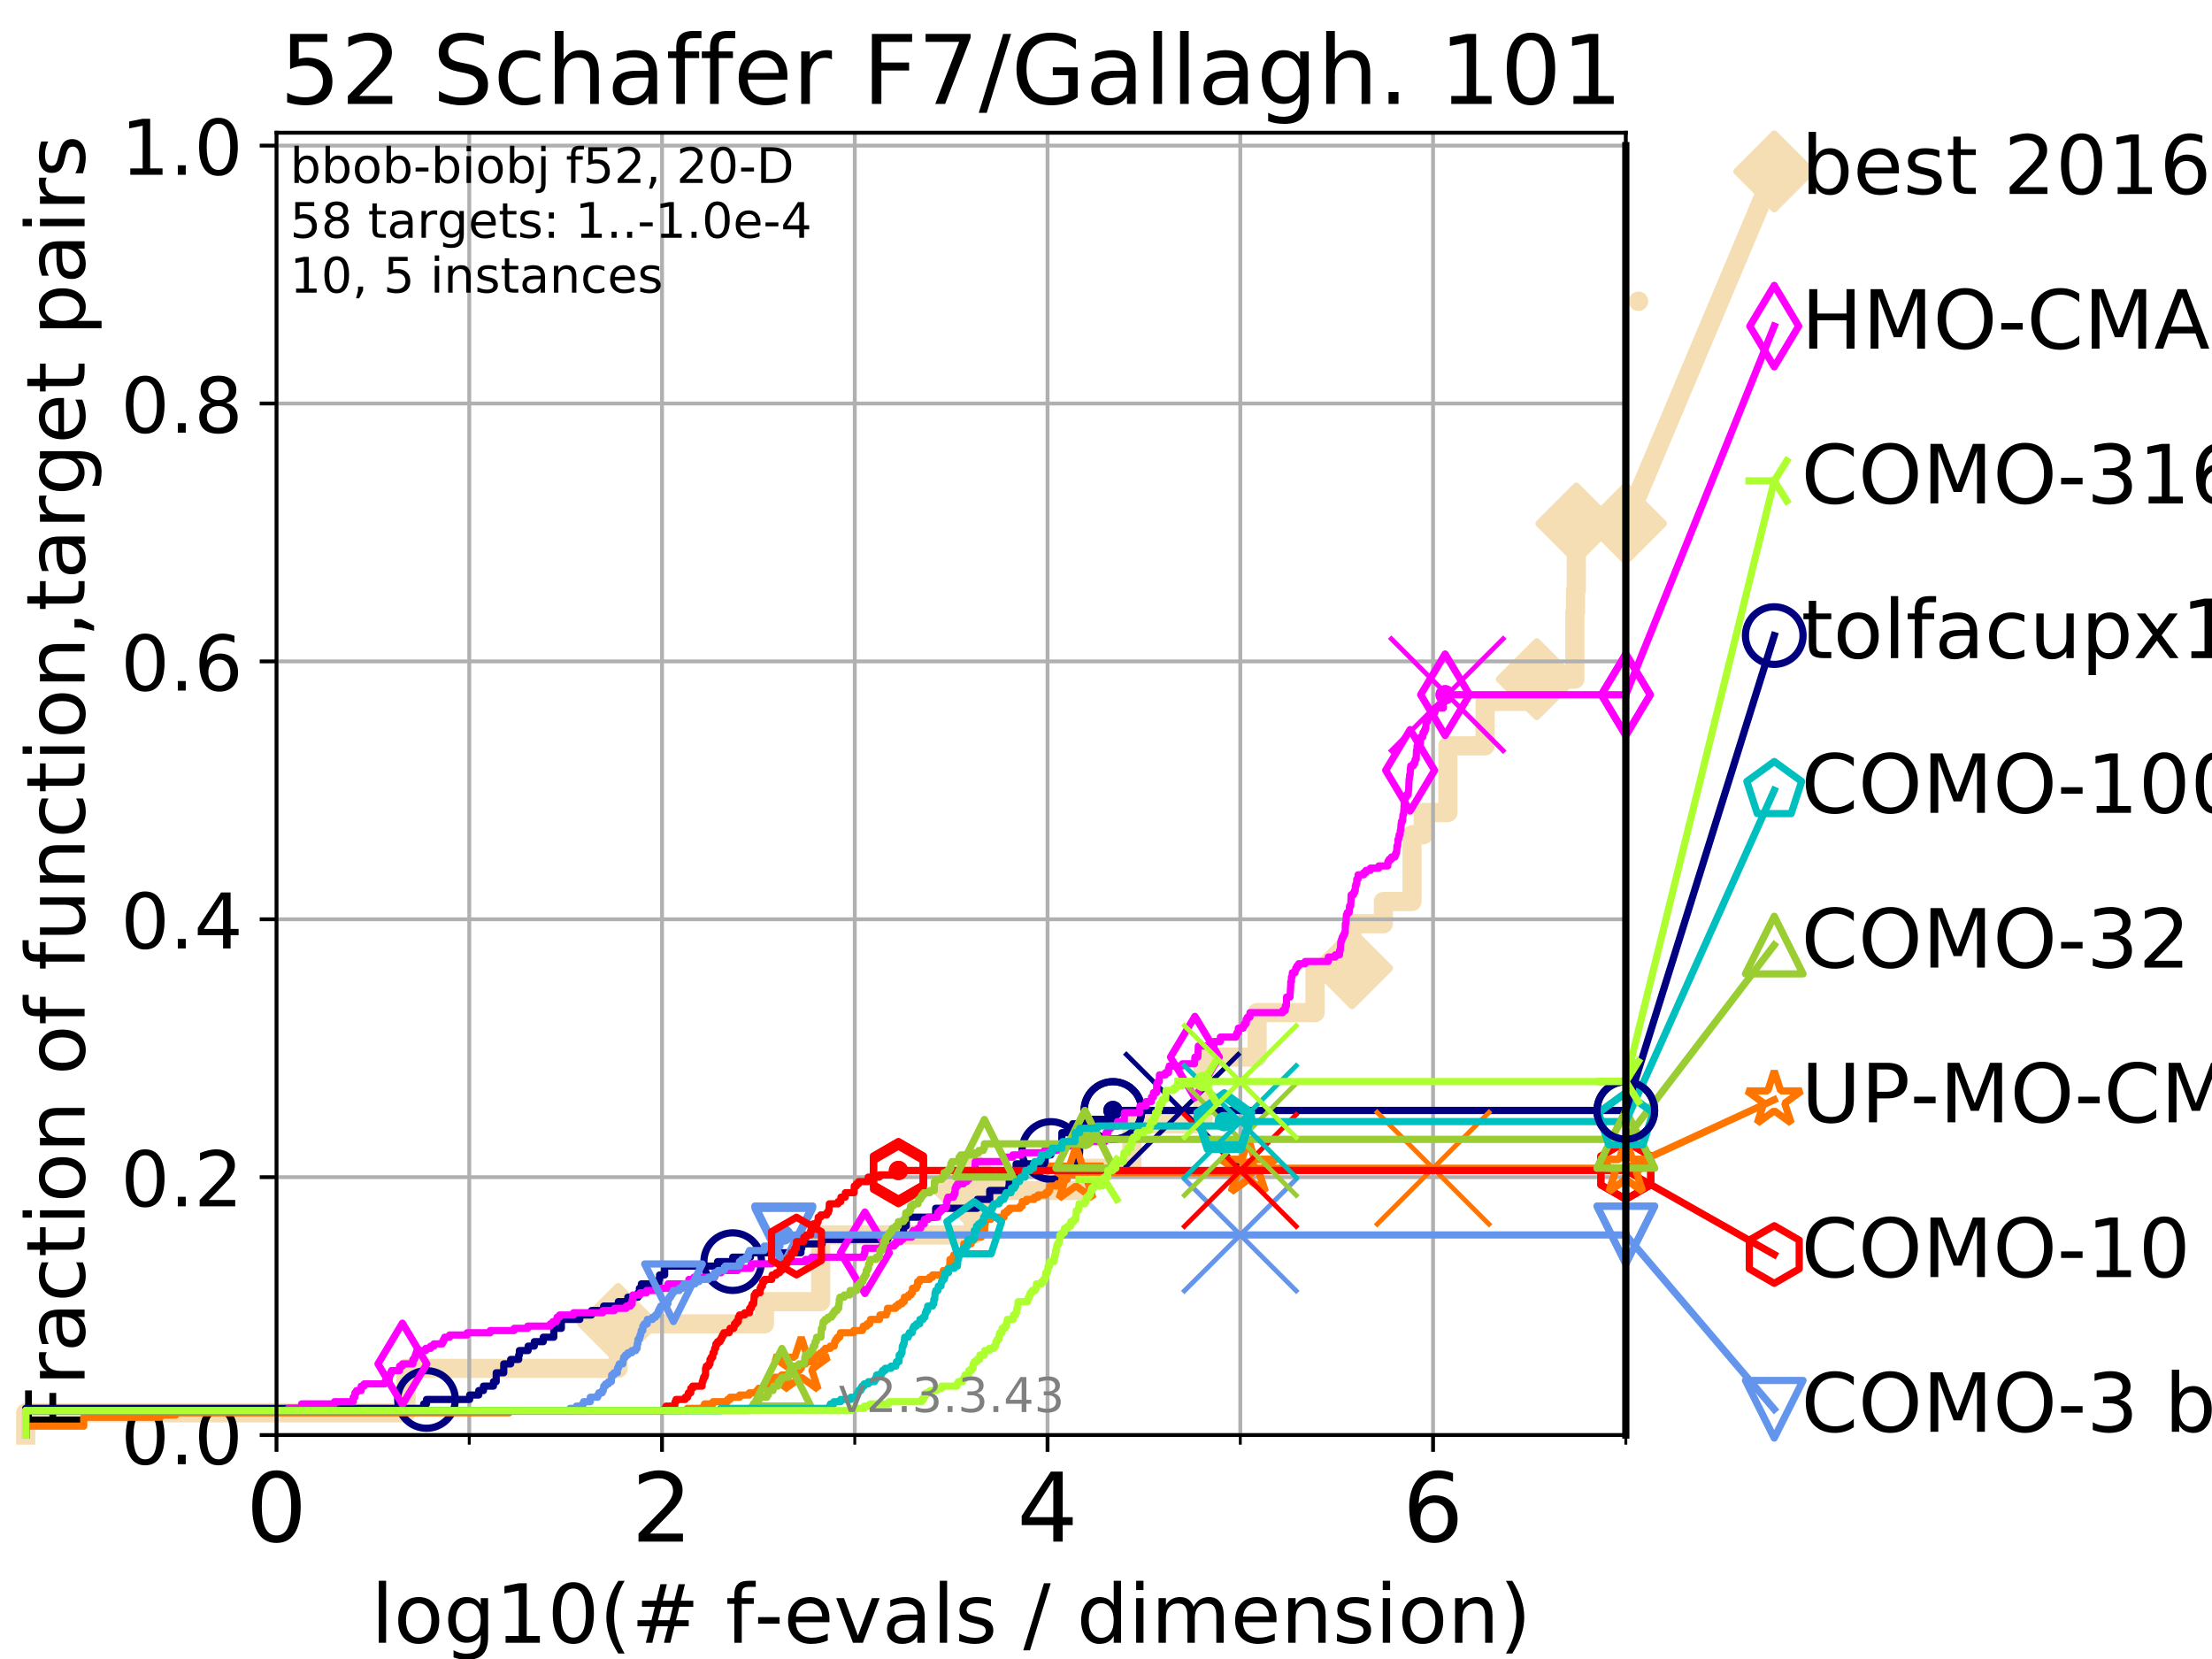 <?xml version="1.0" encoding="utf-8" standalone="no"?>
<!DOCTYPE svg PUBLIC "-//W3C//DTD SVG 1.1//EN"
  "http://www.w3.org/Graphics/SVG/1.1/DTD/svg11.dtd">
<!-- Created with matplotlib (https://matplotlib.org/) -->
<svg height="345.6pt" version="1.1" viewBox="0 0 460.8 345.6" width="460.8pt" xmlns="http://www.w3.org/2000/svg" xmlns:xlink="http://www.w3.org/1999/xlink">
 <defs>
  <style type="text/css">
*{stroke-linecap:butt;stroke-linejoin:round;}
  </style>
 </defs>
 <g id="figure_1">
  <g id="patch_1">
   <path d="M 0 345.6 
L 460.8 345.6 
L 460.8 0 
L 0 0 
z
" style="fill:#ffffff;"/>
  </g>
  <g id="axes_1">
   <g id="patch_2">
    <path d="M 57.6 298.944 
L 338.688 298.944 
L 338.688 27.648 
L 57.6 27.648 
z
" style="fill:#ffffff;"/>
   </g>
   <g id="line2d_1">
    <path d="M 5.357 298.944 
L 5.357 294.313 
L 84.588 294.313 
L 84.588 285.05 
L 128.768 285.05 
L 128.768 275.788 
L 159.25 275.788 
L 159.25 271.157 
L 170.956 271.157 
L 170.956 257.263 
L 202.708 257.263 
L 202.708 248.001 
L 226.062 248.001 
L 226.062 243.37 
L 235.777 243.37 
L 235.777 234.107 
L 250.588 234.107 
L 250.588 220.214 
L 261.882 220.214 
L 261.882 210.951 
L 273.947 210.951 
L 273.947 201.689 
L 281.656 201.689 
L 281.656 192.426 
L 288.183 192.426 
L 288.183 187.795 
L 294.151 187.795 
L 294.151 173.901 
L 296.487 173.901 
L 296.487 169.27 
L 301.628 169.27 
L 301.628 155.377 
L 309.374 155.377 
L 309.374 146.114 
L 320.141 146.114 
L 320.141 141.483 
L 328.07 141.483 
L 328.07 127.589 
L 328.201 127.589 
L 328.201 122.958 
L 328.379 122.958 
L 328.379 109.065 
L 338.688 109.065 
" style="fill:none;stroke:#f5deb3;stroke-linecap:square;stroke-width:4;"/>
   </g>
   <g id="line2d_2">
    <defs>
     <path d="M 0 7.778 
L 7.778 0 
L 0 -7.778 
L -7.778 0 
z
" id="m7f6e8b753d" style="stroke:#f5deb3;stroke-linejoin:miter;stroke-width:1.5;"/>
    </defs>
    <g>
     <use style="fill:#f5deb3;stroke:#f5deb3;stroke-linejoin:miter;stroke-width:1.5;" x="128.768" xlink:href="#m7f6e8b753d" y="275.788"/>
     <use style="fill:#f5deb3;stroke:#f5deb3;stroke-linejoin:miter;stroke-width:1.5;" x="202.708" xlink:href="#m7f6e8b753d" y="248.001"/>
     <use style="fill:#f5deb3;stroke:#f5deb3;stroke-linejoin:miter;stroke-width:1.5;" x="281.656" xlink:href="#m7f6e8b753d" y="201.689"/>
     <use style="fill:#f5deb3;stroke:#f5deb3;stroke-linejoin:miter;stroke-width:1.5;" x="320.141" xlink:href="#m7f6e8b753d" y="141.483"/>
     <use style="fill:#f5deb3;stroke:#f5deb3;stroke-linejoin:miter;stroke-width:1.5;" x="328.379" xlink:href="#m7f6e8b753d" y="109.065"/>
     <use style="fill:#f5deb3;stroke:#f5deb3;stroke-linejoin:miter;stroke-width:1.5;" x="338.688" xlink:href="#m7f6e8b753d" y="109.065"/>
    </g>
   </g>
   <g id="line2d_3">
    <path style="fill:none;stroke:#f5deb3;stroke-linecap:square;stroke-width:4;"/>
    <g/>
   </g>
   <g id="line2d_4">
    <path d="M 338.688 109.065 
L 369.608 35.706 
" style="fill:none;stroke:#f5deb3;stroke-linecap:square;stroke-width:4;"/>
    <g>
     <use style="fill:#f5deb3;stroke:#f5deb3;stroke-linejoin:miter;stroke-width:1.5;" x="338.688" xlink:href="#m7f6e8b753d" y="109.065"/>
     <use style="fill:#f5deb3;stroke:#f5deb3;stroke-linejoin:miter;stroke-width:1.5;" x="369.608" xlink:href="#m7f6e8b753d" y="35.706"/>
    </g>
   </g>
   <g id="matplotlib.axis_1">
    <g id="xtick_1">
     <g id="line2d_5">
      <path clip-path="url(#p9f8aace908)" d="M 57.6 298.944 
L 57.6 27.648 
" style="fill:none;stroke:#b0b0b0;stroke-linecap:square;stroke-width:0.8;"/>
     </g>
     <g id="line2d_6">
      <defs>
       <path d="M 0 0 
L 0 3.5 
" id="m97b7b15d28" style="stroke:#000000;stroke-width:0.8;"/>
      </defs>
      <g>
       <use style="stroke:#000000;stroke-width:0.8;" x="57.6" xlink:href="#m97b7b15d28" y="298.944"/>
      </g>
     </g>
     <g id="text_1">
      <!-- 0 -->
      <defs>
       <path d="M 31.781 66.406 
Q 24.172 66.406 20.328 58.906 
Q 16.5 51.422 16.5 36.375 
Q 16.5 21.391 20.328 13.891 
Q 24.172 6.391 31.781 6.391 
Q 39.453 6.391 43.281 13.891 
Q 47.125 21.391 47.125 36.375 
Q 47.125 51.422 43.281 58.906 
Q 39.453 66.406 31.781 66.406 
z
M 31.781 74.219 
Q 44.047 74.219 50.516 64.516 
Q 56.984 54.828 56.984 36.375 
Q 56.984 17.969 50.516 8.266 
Q 44.047 -1.422 31.781 -1.422 
Q 19.531 -1.422 13.062 8.266 
Q 6.594 17.969 6.594 36.375 
Q 6.594 54.828 13.062 64.516 
Q 19.531 74.219 31.781 74.219 
z
" id="DejaVuSans-48"/>
      </defs>
      <g transform="translate(51.237 321.141)scale(0.2 -0.2)">
       <use xlink:href="#DejaVuSans-48"/>
      </g>
     </g>
    </g>
    <g id="xtick_2">
     <g id="line2d_7">
      <path clip-path="url(#p9f8aace908)" d="M 137.911 298.944 
L 137.911 27.648 
" style="fill:none;stroke:#b0b0b0;stroke-linecap:square;stroke-width:0.8;"/>
     </g>
     <g id="line2d_8">
      <g>
       <use style="stroke:#000000;stroke-width:0.8;" x="137.911" xlink:href="#m97b7b15d28" y="298.944"/>
      </g>
     </g>
     <g id="text_2">
      <!-- 2 -->
      <defs>
       <path d="M 19.188 8.297 
L 53.609 8.297 
L 53.609 0 
L 7.328 0 
L 7.328 8.297 
Q 12.938 14.109 22.625 23.891 
Q 32.328 33.688 34.812 36.531 
Q 39.547 41.844 41.422 45.531 
Q 43.312 49.219 43.312 52.781 
Q 43.312 58.594 39.234 62.25 
Q 35.156 65.922 28.609 65.922 
Q 23.969 65.922 18.812 64.312 
Q 13.672 62.703 7.812 59.422 
L 7.812 69.391 
Q 13.766 71.781 18.938 73 
Q 24.125 74.219 28.422 74.219 
Q 39.75 74.219 46.484 68.547 
Q 53.219 62.891 53.219 53.422 
Q 53.219 48.922 51.531 44.891 
Q 49.859 40.875 45.406 35.406 
Q 44.188 33.984 37.641 27.219 
Q 31.109 20.453 19.188 8.297 
z
" id="DejaVuSans-50"/>
      </defs>
      <g transform="translate(131.548 321.141)scale(0.2 -0.2)">
       <use xlink:href="#DejaVuSans-50"/>
      </g>
     </g>
    </g>
    <g id="xtick_3">
     <g id="line2d_9">
      <path clip-path="url(#p9f8aace908)" d="M 218.222 298.944 
L 218.222 27.648 
" style="fill:none;stroke:#b0b0b0;stroke-linecap:square;stroke-width:0.8;"/>
     </g>
     <g id="line2d_10">
      <g>
       <use style="stroke:#000000;stroke-width:0.8;" x="218.222" xlink:href="#m97b7b15d28" y="298.944"/>
      </g>
     </g>
     <g id="text_3">
      <!-- 4 -->
      <defs>
       <path d="M 37.797 64.312 
L 12.891 25.391 
L 37.797 25.391 
z
M 35.203 72.906 
L 47.609 72.906 
L 47.609 25.391 
L 58.016 25.391 
L 58.016 17.188 
L 47.609 17.188 
L 47.609 0 
L 37.797 0 
L 37.797 17.188 
L 4.891 17.188 
L 4.891 26.703 
z
" id="DejaVuSans-52"/>
      </defs>
      <g transform="translate(211.859 321.141)scale(0.2 -0.2)">
       <use xlink:href="#DejaVuSans-52"/>
      </g>
     </g>
    </g>
    <g id="xtick_4">
     <g id="line2d_11">
      <path clip-path="url(#p9f8aace908)" d="M 298.533 298.944 
L 298.533 27.648 
" style="fill:none;stroke:#b0b0b0;stroke-linecap:square;stroke-width:0.8;"/>
     </g>
     <g id="line2d_12">
      <g>
       <use style="stroke:#000000;stroke-width:0.8;" x="298.533" xlink:href="#m97b7b15d28" y="298.944"/>
      </g>
     </g>
     <g id="text_4">
      <!-- 6 -->
      <defs>
       <path d="M 33.016 40.375 
Q 26.375 40.375 22.484 35.828 
Q 18.609 31.297 18.609 23.391 
Q 18.609 15.531 22.484 10.953 
Q 26.375 6.391 33.016 6.391 
Q 39.656 6.391 43.531 10.953 
Q 47.406 15.531 47.406 23.391 
Q 47.406 31.297 43.531 35.828 
Q 39.656 40.375 33.016 40.375 
z
M 52.594 71.297 
L 52.594 62.312 
Q 48.875 64.062 45.094 64.984 
Q 41.312 65.922 37.594 65.922 
Q 27.828 65.922 22.672 59.328 
Q 17.531 52.734 16.797 39.406 
Q 19.672 43.656 24.016 45.922 
Q 28.375 48.188 33.594 48.188 
Q 44.578 48.188 50.953 41.516 
Q 57.328 34.859 57.328 23.391 
Q 57.328 12.156 50.688 5.359 
Q 44.047 -1.422 33.016 -1.422 
Q 20.359 -1.422 13.672 8.266 
Q 6.984 17.969 6.984 36.375 
Q 6.984 53.656 15.188 63.938 
Q 23.391 74.219 37.203 74.219 
Q 40.922 74.219 44.703 73.484 
Q 48.484 72.75 52.594 71.297 
z
" id="DejaVuSans-54"/>
      </defs>
      <g transform="translate(292.17 321.141)scale(0.2 -0.2)">
       <use xlink:href="#DejaVuSans-54"/>
      </g>
     </g>
    </g>
    <g id="xtick_5">
     <g id="line2d_13">
      <path clip-path="url(#p9f8aace908)" d="M 97.755 298.944 
L 97.755 27.648 
" style="fill:none;stroke:#b0b0b0;stroke-linecap:square;stroke-width:0.8;"/>
     </g>
     <g id="line2d_14">
      <defs>
       <path d="M 0 0 
L 0 2 
" id="m193b64ba5f" style="stroke:#000000;stroke-width:0.6;"/>
      </defs>
      <g>
       <use style="stroke:#000000;stroke-width:0.6;" x="97.755" xlink:href="#m193b64ba5f" y="298.944"/>
      </g>
     </g>
    </g>
    <g id="xtick_6">
     <g id="line2d_15">
      <path clip-path="url(#p9f8aace908)" d="M 178.066 298.944 
L 178.066 27.648 
" style="fill:none;stroke:#b0b0b0;stroke-linecap:square;stroke-width:0.8;"/>
     </g>
     <g id="line2d_16">
      <g>
       <use style="stroke:#000000;stroke-width:0.6;" x="178.066" xlink:href="#m193b64ba5f" y="298.944"/>
      </g>
     </g>
    </g>
    <g id="xtick_7">
     <g id="line2d_17">
      <path clip-path="url(#p9f8aace908)" d="M 258.377 298.944 
L 258.377 27.648 
" style="fill:none;stroke:#b0b0b0;stroke-linecap:square;stroke-width:0.8;"/>
     </g>
     <g id="line2d_18">
      <g>
       <use style="stroke:#000000;stroke-width:0.6;" x="258.377" xlink:href="#m193b64ba5f" y="298.944"/>
      </g>
     </g>
    </g>
    <g id="xtick_8">
     <g id="line2d_19">
      <path clip-path="url(#p9f8aace908)" d="M 338.688 298.944 
L 338.688 27.648 
" style="fill:none;stroke:#b0b0b0;stroke-linecap:square;stroke-width:0.8;"/>
     </g>
     <g id="line2d_20">
      <g>
       <use style="stroke:#000000;stroke-width:0.6;" x="338.688" xlink:href="#m193b64ba5f" y="298.944"/>
      </g>
     </g>
    </g>
    <g id="text_5">
     <!-- log10(# f-evals / dimension) -->
     <defs>
      <path d="M 9.422 75.984 
L 18.406 75.984 
L 18.406 0 
L 9.422 0 
z
" id="DejaVuSans-108"/>
      <path d="M 30.609 48.391 
Q 23.391 48.391 19.188 42.75 
Q 14.984 37.109 14.984 27.297 
Q 14.984 17.484 19.156 11.844 
Q 23.344 6.203 30.609 6.203 
Q 37.797 6.203 41.984 11.859 
Q 46.188 17.531 46.188 27.297 
Q 46.188 37.016 41.984 42.703 
Q 37.797 48.391 30.609 48.391 
z
M 30.609 56 
Q 42.328 56 49.016 48.375 
Q 55.719 40.766 55.719 27.297 
Q 55.719 13.875 49.016 6.219 
Q 42.328 -1.422 30.609 -1.422 
Q 18.844 -1.422 12.172 6.219 
Q 5.516 13.875 5.516 27.297 
Q 5.516 40.766 12.172 48.375 
Q 18.844 56 30.609 56 
z
" id="DejaVuSans-111"/>
      <path d="M 45.406 27.984 
Q 45.406 37.75 41.375 43.109 
Q 37.359 48.484 30.078 48.484 
Q 22.859 48.484 18.828 43.109 
Q 14.797 37.75 14.797 27.984 
Q 14.797 18.266 18.828 12.891 
Q 22.859 7.516 30.078 7.516 
Q 37.359 7.516 41.375 12.891 
Q 45.406 18.266 45.406 27.984 
z
M 54.391 6.781 
Q 54.391 -7.172 48.188 -13.984 
Q 42 -20.797 29.203 -20.797 
Q 24.469 -20.797 20.266 -20.094 
Q 16.062 -19.391 12.109 -17.922 
L 12.109 -9.188 
Q 16.062 -11.328 19.922 -12.344 
Q 23.781 -13.375 27.781 -13.375 
Q 36.625 -13.375 41.016 -8.766 
Q 45.406 -4.156 45.406 5.172 
L 45.406 9.625 
Q 42.625 4.781 38.281 2.391 
Q 33.938 0 27.875 0 
Q 17.828 0 11.672 7.656 
Q 5.516 15.328 5.516 27.984 
Q 5.516 40.672 11.672 48.328 
Q 17.828 56 27.875 56 
Q 33.938 56 38.281 53.609 
Q 42.625 51.219 45.406 46.391 
L 45.406 54.688 
L 54.391 54.688 
z
" id="DejaVuSans-103"/>
      <path d="M 12.406 8.297 
L 28.516 8.297 
L 28.516 63.922 
L 10.984 60.406 
L 10.984 69.391 
L 28.422 72.906 
L 38.281 72.906 
L 38.281 8.297 
L 54.391 8.297 
L 54.391 0 
L 12.406 0 
z
" id="DejaVuSans-49"/>
      <path d="M 31 75.875 
Q 24.469 64.656 21.281 53.656 
Q 18.109 42.672 18.109 31.391 
Q 18.109 20.125 21.312 9.062 
Q 24.516 -2 31 -13.188 
L 23.188 -13.188 
Q 15.875 -1.703 12.234 9.375 
Q 8.594 20.453 8.594 31.391 
Q 8.594 42.281 12.203 53.312 
Q 15.828 64.359 23.188 75.875 
z
" id="DejaVuSans-40"/>
      <path d="M 51.125 44 
L 36.922 44 
L 32.812 27.688 
L 47.125 27.688 
z
M 43.797 71.781 
L 38.719 51.516 
L 52.984 51.516 
L 58.109 71.781 
L 65.922 71.781 
L 60.891 51.516 
L 76.125 51.516 
L 76.125 44 
L 58.984 44 
L 54.984 27.688 
L 70.516 27.688 
L 70.516 20.219 
L 53.078 20.219 
L 48 0 
L 40.188 0 
L 45.219 20.219 
L 30.906 20.219 
L 25.875 0 
L 18.016 0 
L 23.094 20.219 
L 7.719 20.219 
L 7.719 27.688 
L 24.906 27.688 
L 29 44 
L 13.281 44 
L 13.281 51.516 
L 30.906 51.516 
L 35.891 71.781 
z
" id="DejaVuSans-35"/>
      <path id="DejaVuSans-32"/>
      <path d="M 37.109 75.984 
L 37.109 68.5 
L 28.516 68.5 
Q 23.688 68.5 21.797 66.547 
Q 19.922 64.594 19.922 59.516 
L 19.922 54.688 
L 34.719 54.688 
L 34.719 47.703 
L 19.922 47.703 
L 19.922 0 
L 10.891 0 
L 10.891 47.703 
L 2.297 47.703 
L 2.297 54.688 
L 10.891 54.688 
L 10.891 58.5 
Q 10.891 67.625 15.141 71.797 
Q 19.391 75.984 28.609 75.984 
z
" id="DejaVuSans-102"/>
      <path d="M 4.891 31.391 
L 31.203 31.391 
L 31.203 23.391 
L 4.891 23.391 
z
" id="DejaVuSans-45"/>
      <path d="M 56.203 29.594 
L 56.203 25.203 
L 14.891 25.203 
Q 15.484 15.922 20.484 11.062 
Q 25.484 6.203 34.422 6.203 
Q 39.594 6.203 44.453 7.469 
Q 49.312 8.734 54.109 11.281 
L 54.109 2.781 
Q 49.266 0.734 44.188 -0.344 
Q 39.109 -1.422 33.891 -1.422 
Q 20.797 -1.422 13.156 6.188 
Q 5.516 13.812 5.516 26.812 
Q 5.516 40.234 12.766 48.109 
Q 20.016 56 32.328 56 
Q 43.359 56 49.781 48.891 
Q 56.203 41.797 56.203 29.594 
z
M 47.219 32.234 
Q 47.125 39.594 43.094 43.984 
Q 39.062 48.391 32.422 48.391 
Q 24.906 48.391 20.391 44.141 
Q 15.875 39.891 15.188 32.172 
z
" id="DejaVuSans-101"/>
      <path d="M 2.984 54.688 
L 12.5 54.688 
L 29.594 8.797 
L 46.688 54.688 
L 56.203 54.688 
L 35.688 0 
L 23.484 0 
z
" id="DejaVuSans-118"/>
      <path d="M 34.281 27.484 
Q 23.391 27.484 19.188 25 
Q 14.984 22.516 14.984 16.5 
Q 14.984 11.719 18.141 8.906 
Q 21.297 6.109 26.703 6.109 
Q 34.188 6.109 38.703 11.406 
Q 43.219 16.703 43.219 25.484 
L 43.219 27.484 
z
M 52.203 31.203 
L 52.203 0 
L 43.219 0 
L 43.219 8.297 
Q 40.141 3.328 35.547 0.953 
Q 30.953 -1.422 24.312 -1.422 
Q 15.922 -1.422 10.953 3.297 
Q 6 8.016 6 15.922 
Q 6 25.141 12.172 29.828 
Q 18.359 34.516 30.609 34.516 
L 43.219 34.516 
L 43.219 35.406 
Q 43.219 41.609 39.141 45 
Q 35.062 48.391 27.688 48.391 
Q 23 48.391 18.547 47.266 
Q 14.109 46.141 10.016 43.891 
L 10.016 52.203 
Q 14.938 54.109 19.578 55.047 
Q 24.219 56 28.609 56 
Q 40.484 56 46.344 49.844 
Q 52.203 43.703 52.203 31.203 
z
" id="DejaVuSans-97"/>
      <path d="M 44.281 53.078 
L 44.281 44.578 
Q 40.484 46.531 36.375 47.5 
Q 32.281 48.484 27.875 48.484 
Q 21.188 48.484 17.844 46.438 
Q 14.5 44.391 14.5 40.281 
Q 14.5 37.156 16.891 35.375 
Q 19.281 33.594 26.516 31.984 
L 29.594 31.297 
Q 39.156 29.25 43.188 25.516 
Q 47.219 21.781 47.219 15.094 
Q 47.219 7.469 41.188 3.016 
Q 35.156 -1.422 24.609 -1.422 
Q 20.219 -1.422 15.453 -0.562 
Q 10.688 0.297 5.422 2 
L 5.422 11.281 
Q 10.406 8.688 15.234 7.391 
Q 20.062 6.109 24.812 6.109 
Q 31.156 6.109 34.562 8.281 
Q 37.984 10.453 37.984 14.406 
Q 37.984 18.062 35.516 20.016 
Q 33.062 21.969 24.703 23.781 
L 21.578 24.516 
Q 13.234 26.266 9.516 29.906 
Q 5.812 33.547 5.812 39.891 
Q 5.812 47.609 11.281 51.797 
Q 16.75 56 26.812 56 
Q 31.781 56 36.172 55.266 
Q 40.578 54.547 44.281 53.078 
z
" id="DejaVuSans-115"/>
      <path d="M 25.391 72.906 
L 33.688 72.906 
L 8.297 -9.281 
L 0 -9.281 
z
" id="DejaVuSans-47"/>
      <path d="M 45.406 46.391 
L 45.406 75.984 
L 54.391 75.984 
L 54.391 0 
L 45.406 0 
L 45.406 8.203 
Q 42.578 3.328 38.25 0.953 
Q 33.938 -1.422 27.875 -1.422 
Q 17.969 -1.422 11.734 6.484 
Q 5.516 14.406 5.516 27.297 
Q 5.516 40.188 11.734 48.094 
Q 17.969 56 27.875 56 
Q 33.938 56 38.25 53.625 
Q 42.578 51.266 45.406 46.391 
z
M 14.797 27.297 
Q 14.797 17.391 18.875 11.75 
Q 22.953 6.109 30.078 6.109 
Q 37.203 6.109 41.297 11.75 
Q 45.406 17.391 45.406 27.297 
Q 45.406 37.203 41.297 42.844 
Q 37.203 48.484 30.078 48.484 
Q 22.953 48.484 18.875 42.844 
Q 14.797 37.203 14.797 27.297 
z
" id="DejaVuSans-100"/>
      <path d="M 9.422 54.688 
L 18.406 54.688 
L 18.406 0 
L 9.422 0 
z
M 9.422 75.984 
L 18.406 75.984 
L 18.406 64.594 
L 9.422 64.594 
z
" id="DejaVuSans-105"/>
      <path d="M 52 44.188 
Q 55.375 50.25 60.062 53.125 
Q 64.75 56 71.094 56 
Q 79.641 56 84.281 50.016 
Q 88.922 44.047 88.922 33.016 
L 88.922 0 
L 79.891 0 
L 79.891 32.719 
Q 79.891 40.578 77.094 44.375 
Q 74.312 48.188 68.609 48.188 
Q 61.625 48.188 57.562 43.547 
Q 53.516 38.922 53.516 30.906 
L 53.516 0 
L 44.484 0 
L 44.484 32.719 
Q 44.484 40.625 41.703 44.406 
Q 38.922 48.188 33.109 48.188 
Q 26.219 48.188 22.156 43.531 
Q 18.109 38.875 18.109 30.906 
L 18.109 0 
L 9.078 0 
L 9.078 54.688 
L 18.109 54.688 
L 18.109 46.188 
Q 21.188 51.219 25.484 53.609 
Q 29.781 56 35.688 56 
Q 41.656 56 45.828 52.969 
Q 50 49.953 52 44.188 
z
" id="DejaVuSans-109"/>
      <path d="M 54.891 33.016 
L 54.891 0 
L 45.906 0 
L 45.906 32.719 
Q 45.906 40.484 42.875 44.328 
Q 39.844 48.188 33.797 48.188 
Q 26.516 48.188 22.312 43.547 
Q 18.109 38.922 18.109 30.906 
L 18.109 0 
L 9.078 0 
L 9.078 54.688 
L 18.109 54.688 
L 18.109 46.188 
Q 21.344 51.125 25.703 53.562 
Q 30.078 56 35.797 56 
Q 45.219 56 50.047 50.172 
Q 54.891 44.344 54.891 33.016 
z
" id="DejaVuSans-110"/>
      <path d="M 8.016 75.875 
L 15.828 75.875 
Q 23.141 64.359 26.781 53.312 
Q 30.422 42.281 30.422 31.391 
Q 30.422 20.453 26.781 9.375 
Q 23.141 -1.703 15.828 -13.188 
L 8.016 -13.188 
Q 14.5 -2 17.703 9.062 
Q 20.906 20.125 20.906 31.391 
Q 20.906 42.672 17.703 53.656 
Q 14.5 64.656 8.016 75.875 
z
" id="DejaVuSans-41"/>
     </defs>
     <g transform="translate(77.303 342.218)scale(0.17 -0.17)">
      <use xlink:href="#DejaVuSans-108"/>
      <use x="27.783" xlink:href="#DejaVuSans-111"/>
      <use x="88.965" xlink:href="#DejaVuSans-103"/>
      <use x="152.441" xlink:href="#DejaVuSans-49"/>
      <use x="216.064" xlink:href="#DejaVuSans-48"/>
      <use x="279.688" xlink:href="#DejaVuSans-40"/>
      <use x="318.701" xlink:href="#DejaVuSans-35"/>
      <use x="402.49" xlink:href="#DejaVuSans-32"/>
      <use x="434.277" xlink:href="#DejaVuSans-102"/>
      <use x="469.404" xlink:href="#DejaVuSans-45"/>
      <use x="505.488" xlink:href="#DejaVuSans-101"/>
      <use x="567.012" xlink:href="#DejaVuSans-118"/>
      <use x="626.191" xlink:href="#DejaVuSans-97"/>
      <use x="687.471" xlink:href="#DejaVuSans-108"/>
      <use x="715.254" xlink:href="#DejaVuSans-115"/>
      <use x="767.354" xlink:href="#DejaVuSans-32"/>
      <use x="799.141" xlink:href="#DejaVuSans-47"/>
      <use x="832.832" xlink:href="#DejaVuSans-32"/>
      <use x="864.619" xlink:href="#DejaVuSans-100"/>
      <use x="928.096" xlink:href="#DejaVuSans-105"/>
      <use x="955.879" xlink:href="#DejaVuSans-109"/>
      <use x="1053.291" xlink:href="#DejaVuSans-101"/>
      <use x="1114.814" xlink:href="#DejaVuSans-110"/>
      <use x="1178.193" xlink:href="#DejaVuSans-115"/>
      <use x="1230.293" xlink:href="#DejaVuSans-105"/>
      <use x="1258.076" xlink:href="#DejaVuSans-111"/>
      <use x="1319.258" xlink:href="#DejaVuSans-110"/>
      <use x="1382.637" xlink:href="#DejaVuSans-41"/>
     </g>
    </g>
   </g>
   <g id="matplotlib.axis_2">
    <g id="ytick_1">
     <g id="line2d_21">
      <path clip-path="url(#p9f8aace908)" d="M 57.6 298.944 
L 338.688 298.944 
" style="fill:none;stroke:#b0b0b0;stroke-linecap:square;stroke-width:0.8;"/>
     </g>
     <g id="line2d_22">
      <defs>
       <path d="M 0 0 
L -3.5 0 
" id="m9f5521d55e" style="stroke:#000000;stroke-width:0.8;"/>
      </defs>
      <g>
       <use style="stroke:#000000;stroke-width:0.8;" x="57.6" xlink:href="#m9f5521d55e" y="298.944"/>
      </g>
     </g>
     <g id="text_6">
      <!-- 0.0 -->
      <defs>
       <path d="M 10.688 12.406 
L 21 12.406 
L 21 0 
L 10.688 0 
z
" id="DejaVuSans-46"/>
      </defs>
      <g transform="translate(25.155 305.023)scale(0.16 -0.16)">
       <use xlink:href="#DejaVuSans-48"/>
       <use x="63.623" xlink:href="#DejaVuSans-46"/>
       <use x="95.41" xlink:href="#DejaVuSans-48"/>
      </g>
     </g>
    </g>
    <g id="ytick_2">
     <g id="line2d_23">
      <path clip-path="url(#p9f8aace908)" d="M 57.6 245.222 
L 338.688 245.222 
" style="fill:none;stroke:#b0b0b0;stroke-linecap:square;stroke-width:0.8;"/>
     </g>
     <g id="line2d_24">
      <g>
       <use style="stroke:#000000;stroke-width:0.8;" x="57.6" xlink:href="#m9f5521d55e" y="245.222"/>
      </g>
     </g>
     <g id="text_7">
      <!-- 0.2 -->
      <g transform="translate(25.155 251.301)scale(0.16 -0.16)">
       <use xlink:href="#DejaVuSans-48"/>
       <use x="63.623" xlink:href="#DejaVuSans-46"/>
       <use x="95.41" xlink:href="#DejaVuSans-50"/>
      </g>
     </g>
    </g>
    <g id="ytick_3">
     <g id="line2d_25">
      <path clip-path="url(#p9f8aace908)" d="M 57.6 191.5 
L 338.688 191.5 
" style="fill:none;stroke:#b0b0b0;stroke-linecap:square;stroke-width:0.8;"/>
     </g>
     <g id="line2d_26">
      <g>
       <use style="stroke:#000000;stroke-width:0.8;" x="57.6" xlink:href="#m9f5521d55e" y="191.5"/>
      </g>
     </g>
     <g id="text_8">
      <!-- 0.4 -->
      <g transform="translate(25.155 197.579)scale(0.16 -0.16)">
       <use xlink:href="#DejaVuSans-48"/>
       <use x="63.623" xlink:href="#DejaVuSans-46"/>
       <use x="95.41" xlink:href="#DejaVuSans-52"/>
      </g>
     </g>
    </g>
    <g id="ytick_4">
     <g id="line2d_27">
      <path clip-path="url(#p9f8aace908)" d="M 57.6 137.778 
L 338.688 137.778 
" style="fill:none;stroke:#b0b0b0;stroke-linecap:square;stroke-width:0.8;"/>
     </g>
     <g id="line2d_28">
      <g>
       <use style="stroke:#000000;stroke-width:0.8;" x="57.6" xlink:href="#m9f5521d55e" y="137.778"/>
      </g>
     </g>
     <g id="text_9">
      <!-- 0.6 -->
      <g transform="translate(25.155 143.857)scale(0.16 -0.16)">
       <use xlink:href="#DejaVuSans-48"/>
       <use x="63.623" xlink:href="#DejaVuSans-46"/>
       <use x="95.41" xlink:href="#DejaVuSans-54"/>
      </g>
     </g>
    </g>
    <g id="ytick_5">
     <g id="line2d_29">
      <path clip-path="url(#p9f8aace908)" d="M 57.6 84.056 
L 338.688 84.056 
" style="fill:none;stroke:#b0b0b0;stroke-linecap:square;stroke-width:0.8;"/>
     </g>
     <g id="line2d_30">
      <g>
       <use style="stroke:#000000;stroke-width:0.8;" x="57.6" xlink:href="#m9f5521d55e" y="84.056"/>
      </g>
     </g>
     <g id="text_10">
      <!-- 0.8 -->
      <defs>
       <path d="M 31.781 34.625 
Q 24.75 34.625 20.719 30.859 
Q 16.703 27.094 16.703 20.516 
Q 16.703 13.922 20.719 10.156 
Q 24.75 6.391 31.781 6.391 
Q 38.812 6.391 42.859 10.172 
Q 46.922 13.969 46.922 20.516 
Q 46.922 27.094 42.891 30.859 
Q 38.875 34.625 31.781 34.625 
z
M 21.922 38.812 
Q 15.578 40.375 12.031 44.719 
Q 8.5 49.078 8.5 55.328 
Q 8.5 64.062 14.719 69.141 
Q 20.953 74.219 31.781 74.219 
Q 42.672 74.219 48.875 69.141 
Q 55.078 64.062 55.078 55.328 
Q 55.078 49.078 51.531 44.719 
Q 48 40.375 41.703 38.812 
Q 48.828 37.156 52.797 32.312 
Q 56.781 27.484 56.781 20.516 
Q 56.781 9.906 50.312 4.234 
Q 43.844 -1.422 31.781 -1.422 
Q 19.734 -1.422 13.25 4.234 
Q 6.781 9.906 6.781 20.516 
Q 6.781 27.484 10.781 32.312 
Q 14.797 37.156 21.922 38.812 
z
M 18.312 54.391 
Q 18.312 48.734 21.844 45.562 
Q 25.391 42.391 31.781 42.391 
Q 38.141 42.391 41.719 45.562 
Q 45.312 48.734 45.312 54.391 
Q 45.312 60.062 41.719 63.234 
Q 38.141 66.406 31.781 66.406 
Q 25.391 66.406 21.844 63.234 
Q 18.312 60.062 18.312 54.391 
z
" id="DejaVuSans-56"/>
      </defs>
      <g transform="translate(25.155 90.135)scale(0.16 -0.16)">
       <use xlink:href="#DejaVuSans-48"/>
       <use x="63.623" xlink:href="#DejaVuSans-46"/>
       <use x="95.41" xlink:href="#DejaVuSans-56"/>
      </g>
     </g>
    </g>
    <g id="ytick_6">
     <g id="line2d_31">
      <path clip-path="url(#p9f8aace908)" d="M 57.6 30.334 
L 338.688 30.334 
" style="fill:none;stroke:#b0b0b0;stroke-linecap:square;stroke-width:0.8;"/>
     </g>
     <g id="line2d_32">
      <g>
       <use style="stroke:#000000;stroke-width:0.8;" x="57.6" xlink:href="#m9f5521d55e" y="30.334"/>
      </g>
     </g>
     <g id="text_11">
      <!-- 1.0 -->
      <g transform="translate(25.155 36.413)scale(0.16 -0.16)">
       <use xlink:href="#DejaVuSans-49"/>
       <use x="63.623" xlink:href="#DejaVuSans-46"/>
       <use x="95.41" xlink:href="#DejaVuSans-48"/>
      </g>
     </g>
    </g>
    <g id="text_12">
     <!-- Fraction of function,target pairs -->
     <defs>
      <path d="M 9.812 72.906 
L 51.703 72.906 
L 51.703 64.594 
L 19.672 64.594 
L 19.672 43.109 
L 48.578 43.109 
L 48.578 34.812 
L 19.672 34.812 
L 19.672 0 
L 9.812 0 
z
" id="DejaVuSans-70"/>
      <path d="M 41.109 46.297 
Q 39.594 47.172 37.812 47.578 
Q 36.031 48 33.891 48 
Q 26.266 48 22.188 43.047 
Q 18.109 38.094 18.109 28.812 
L 18.109 0 
L 9.078 0 
L 9.078 54.688 
L 18.109 54.688 
L 18.109 46.188 
Q 20.953 51.172 25.484 53.578 
Q 30.031 56 36.531 56 
Q 37.453 56 38.578 55.875 
Q 39.703 55.766 41.062 55.516 
z
" id="DejaVuSans-114"/>
      <path d="M 48.781 52.594 
L 48.781 44.188 
Q 44.969 46.297 41.141 47.344 
Q 37.312 48.391 33.406 48.391 
Q 24.656 48.391 19.812 42.844 
Q 14.984 37.312 14.984 27.297 
Q 14.984 17.281 19.812 11.734 
Q 24.656 6.203 33.406 6.203 
Q 37.312 6.203 41.141 7.25 
Q 44.969 8.297 48.781 10.406 
L 48.781 2.094 
Q 45.016 0.344 40.984 -0.531 
Q 36.969 -1.422 32.422 -1.422 
Q 20.062 -1.422 12.781 6.344 
Q 5.516 14.109 5.516 27.297 
Q 5.516 40.672 12.859 48.328 
Q 20.219 56 33.016 56 
Q 37.156 56 41.109 55.141 
Q 45.062 54.297 48.781 52.594 
z
" id="DejaVuSans-99"/>
      <path d="M 18.312 70.219 
L 18.312 54.688 
L 36.812 54.688 
L 36.812 47.703 
L 18.312 47.703 
L 18.312 18.016 
Q 18.312 11.328 20.141 9.422 
Q 21.969 7.516 27.594 7.516 
L 36.812 7.516 
L 36.812 0 
L 27.594 0 
Q 17.188 0 13.234 3.875 
Q 9.281 7.766 9.281 18.016 
L 9.281 47.703 
L 2.688 47.703 
L 2.688 54.688 
L 9.281 54.688 
L 9.281 70.219 
z
" id="DejaVuSans-116"/>
      <path d="M 8.5 21.578 
L 8.5 54.688 
L 17.484 54.688 
L 17.484 21.922 
Q 17.484 14.156 20.5 10.266 
Q 23.531 6.391 29.594 6.391 
Q 36.859 6.391 41.078 11.031 
Q 45.312 15.672 45.312 23.688 
L 45.312 54.688 
L 54.297 54.688 
L 54.297 0 
L 45.312 0 
L 45.312 8.406 
Q 42.047 3.422 37.719 1 
Q 33.406 -1.422 27.688 -1.422 
Q 18.266 -1.422 13.375 4.438 
Q 8.5 10.297 8.5 21.578 
z
M 31.109 56 
z
" id="DejaVuSans-117"/>
      <path d="M 11.719 12.406 
L 22.016 12.406 
L 22.016 4 
L 14.016 -11.625 
L 7.719 -11.625 
L 11.719 4 
z
" id="DejaVuSans-44"/>
      <path d="M 18.109 8.203 
L 18.109 -20.797 
L 9.078 -20.797 
L 9.078 54.688 
L 18.109 54.688 
L 18.109 46.391 
Q 20.953 51.266 25.266 53.625 
Q 29.594 56 35.594 56 
Q 45.562 56 51.781 48.094 
Q 58.016 40.188 58.016 27.297 
Q 58.016 14.406 51.781 6.484 
Q 45.562 -1.422 35.594 -1.422 
Q 29.594 -1.422 25.266 0.953 
Q 20.953 3.328 18.109 8.203 
z
M 48.688 27.297 
Q 48.688 37.203 44.609 42.844 
Q 40.531 48.484 33.406 48.484 
Q 26.266 48.484 22.188 42.844 
Q 18.109 37.203 18.109 27.297 
Q 18.109 17.391 22.188 11.75 
Q 26.266 6.109 33.406 6.109 
Q 40.531 6.109 44.609 11.75 
Q 48.688 17.391 48.688 27.297 
z
" id="DejaVuSans-112"/>
     </defs>
     <g transform="translate(17.62 298.435)rotate(-90)scale(0.17 -0.17)">
      <use xlink:href="#DejaVuSans-70"/>
      <use x="57.41" xlink:href="#DejaVuSans-114"/>
      <use x="98.523" xlink:href="#DejaVuSans-97"/>
      <use x="159.803" xlink:href="#DejaVuSans-99"/>
      <use x="214.783" xlink:href="#DejaVuSans-116"/>
      <use x="253.992" xlink:href="#DejaVuSans-105"/>
      <use x="281.775" xlink:href="#DejaVuSans-111"/>
      <use x="342.957" xlink:href="#DejaVuSans-110"/>
      <use x="406.336" xlink:href="#DejaVuSans-32"/>
      <use x="438.123" xlink:href="#DejaVuSans-111"/>
      <use x="499.305" xlink:href="#DejaVuSans-102"/>
      <use x="534.51" xlink:href="#DejaVuSans-32"/>
      <use x="566.297" xlink:href="#DejaVuSans-102"/>
      <use x="601.502" xlink:href="#DejaVuSans-117"/>
      <use x="664.881" xlink:href="#DejaVuSans-110"/>
      <use x="728.26" xlink:href="#DejaVuSans-99"/>
      <use x="783.24" xlink:href="#DejaVuSans-116"/>
      <use x="822.449" xlink:href="#DejaVuSans-105"/>
      <use x="850.232" xlink:href="#DejaVuSans-111"/>
      <use x="911.414" xlink:href="#DejaVuSans-110"/>
      <use x="974.793" xlink:href="#DejaVuSans-44"/>
      <use x="1006.58" xlink:href="#DejaVuSans-116"/>
      <use x="1045.789" xlink:href="#DejaVuSans-97"/>
      <use x="1107.068" xlink:href="#DejaVuSans-114"/>
      <use x="1148.166" xlink:href="#DejaVuSans-103"/>
      <use x="1211.643" xlink:href="#DejaVuSans-101"/>
      <use x="1273.166" xlink:href="#DejaVuSans-116"/>
      <use x="1312.375" xlink:href="#DejaVuSans-32"/>
      <use x="1344.162" xlink:href="#DejaVuSans-112"/>
      <use x="1407.639" xlink:href="#DejaVuSans-97"/>
      <use x="1468.918" xlink:href="#DejaVuSans-105"/>
      <use x="1496.701" xlink:href="#DejaVuSans-114"/>
      <use x="1537.814" xlink:href="#DejaVuSans-115"/>
     </g>
    </g>
   </g>
   <g id="line2d_33">
    <defs>
     <path d="M 0 1.5 
C 0.398 1.5 0.779 1.342 1.061 1.061 
C 1.342 0.779 1.5 0.398 1.5 0 
C 1.5 -0.398 1.342 -0.779 1.061 -1.061 
C 0.779 -1.342 0.398 -1.5 0 -1.5 
C -0.398 -1.5 -0.779 -1.342 -1.061 -1.061 
C -1.342 -0.779 -1.5 -0.398 -1.5 0 
C -1.5 0.398 -1.342 0.779 -1.061 1.061 
C -0.779 1.342 -0.398 1.5 0 1.5 
z
" id="maf0df8d269" style="stroke:#f5deb3;"/>
    </defs>
    <g>
     <use style="fill:#f5deb3;stroke:#f5deb3;" x="341.314" xlink:href="#maf0df8d269" y="62.753"/>
     <use style="fill:#f5deb3;stroke:#f5deb3;" x="341.314" xlink:href="#maf0df8d269" y="62.753"/>
    </g>
   </g>
   <g id="line2d_34">
    <defs>
     <path d="M 0 1.5 
C 0.398 1.5 0.779 1.342 1.061 1.061 
C 1.342 0.779 1.5 0.398 1.5 0 
C 1.5 -0.398 1.342 -0.779 1.061 -1.061 
C 0.779 -1.342 0.398 -1.5 0 -1.5 
C -0.398 -1.5 -0.779 -1.342 -1.061 -1.061 
C -1.342 -0.779 -1.5 -0.398 -1.5 0 
C -1.5 0.398 -1.342 0.779 -1.061 1.061 
C -0.779 1.342 -0.398 1.5 0 1.5 
z
" id="m3f8d07c346" style="stroke:#000080;"/>
    </defs>
    <g>
     <use style="fill:#000080;stroke:#000080;" x="231.844" xlink:href="#m3f8d07c346" y="231.328"/>
     <use style="fill:#000080;stroke:#000080;" x="231.844" xlink:href="#m3f8d07c346" y="231.328"/>
    </g>
   </g>
   <g id="line2d_35">
    <path d="M 5.357 298.944 
L 5.357 293.387 
L 88.256 293.387 
L 88.256 292.46 
L 88.847 292.46 
L 88.847 291.534 
L 97.842 291.534 
L 97.842 290.608 
L 99.732 290.608 
L 99.732 289.682 
L 100.716 289.682 
L 100.716 288.755 
L 102.794 288.755 
L 102.794 287.829 
L 103.372 287.829 
L 103.372 285.977 
L 104.942 285.977 
L 104.942 284.124 
L 106.383 284.124 
L 106.383 283.198 
L 108.054 283.198 
L 108.054 282.272 
L 108.199 282.272 
L 108.199 281.345 
L 110.017 281.345 
L 110.017 280.419 
L 111.306 280.419 
L 111.306 279.493 
L 113.168 279.493 
L 113.168 278.567 
L 115.365 278.567 
L 115.365 276.714 
L 116.943 276.714 
L 116.943 274.862 
L 120.783 274.862 
L 120.783 273.935 
L 123.233 273.935 
L 123.233 273.009 
L 125.753 273.009 
L 125.753 272.083 
L 128.812 272.083 
L 128.812 271.157 
L 130.783 271.157 
L 130.783 270.231 
L 132.929 270.231 
L 132.929 269.304 
L 133.194 269.304 
L 133.194 268.378 
L 133.611 268.378 
L 133.611 267.452 
L 137.217 267.452 
L 137.217 266.526 
L 137.398 266.526 
L 137.398 265.599 
L 138.46 265.599 
L 138.46 263.747 
L 149.477 263.747 
L 149.477 262.821 
L 152.64 262.821 
L 152.64 261.894 
L 156.337 261.894 
L 156.337 260.968 
L 166.856 260.968 
L 166.856 260.042 
L 167.024 260.042 
L 167.024 259.116 
L 171.27 259.116 
L 171.27 258.189 
L 184.948 258.189 
L 184.948 257.263 
L 188.225 257.263 
L 188.225 255.411 
L 188.801 255.411 
L 188.801 253.558 
L 194.913 253.558 
L 194.913 251.706 
L 203.588 251.706 
L 203.588 249.853 
L 206.178 249.853 
L 206.178 248.001 
L 210.159 248.001 
L 210.159 247.075 
L 210.238 247.075 
L 210.238 246.148 
L 211.559 246.148 
L 211.559 245.222 
L 211.579 245.222 
L 211.579 244.296 
L 211.679 244.296 
L 211.679 242.443 
L 217.656 242.443 
L 217.656 241.517 
L 217.689 241.517 
L 217.689 240.591 
L 218.915 240.591 
L 218.915 239.665 
L 219.209 239.665 
L 219.209 238.738 
L 221.192 238.738 
L 221.192 236.886 
L 221.209 236.886 
L 221.209 235.96 
L 223.452 235.96 
L 223.452 234.107 
L 227.063 234.107 
L 227.063 233.181 
L 231.844 233.181 
L 231.844 231.328 
L 338.688 231.328 
" style="fill:none;stroke:#000080;stroke-linecap:square;stroke-width:1.5;"/>
   </g>
   <g id="line2d_36">
    <defs>
     <path d="M 0 6 
C 1.591 6 3.117 5.368 4.243 4.243 
C 5.368 3.117 6 1.591 6 0 
C 6 -1.591 5.368 -3.117 4.243 -4.243 
C 3.117 -5.368 1.591 -6 0 -6 
C -1.591 -6 -3.117 -5.368 -4.243 -4.243 
C -5.368 -3.117 -6 -1.591 -6 0 
C -6 1.591 -5.368 3.117 -4.243 4.243 
C -3.117 5.368 -1.591 6 0 6 
z
" id="m8a5f40910f" style="stroke:#000080;stroke-width:1.5;"/>
    </defs>
    <g>
     <use style="fill-opacity:0;stroke:#000080;stroke-width:1.5;" x="88.847" xlink:href="#m8a5f40910f" y="291.534"/>
     <use style="fill-opacity:0;stroke:#000080;stroke-width:1.5;" x="152.64" xlink:href="#m8a5f40910f" y="262.821"/>
     <use style="fill-opacity:0;stroke:#000080;stroke-width:1.5;" x="218.915" xlink:href="#m8a5f40910f" y="239.665"/>
     <use style="fill-opacity:0;stroke:#000080;stroke-width:1.5;" x="231.844" xlink:href="#m8a5f40910f" y="231.328"/>
     <use style="fill-opacity:0;stroke:#000080;stroke-width:1.5;" x="231.844" xlink:href="#m8a5f40910f" y="231.328"/>
     <use style="fill-opacity:0;stroke:#000080;stroke-width:1.5;" x="338.688" xlink:href="#m8a5f40910f" y="231.328"/>
    </g>
   </g>
   <g id="line2d_37">
    <path style="fill:none;stroke:#000080;stroke-linecap:square;stroke-width:1.5;"/>
    <g/>
   </g>
   <g id="line2d_38">
    <path clip-path="url(#p9f8aace908)" d="M 246.289 231.328 
" style="fill:none;stroke:#000080;stroke-linecap:square;stroke-width:1.5;"/>
    <defs>
     <path d="M -12 12 
L 12 -12 
M -12 -12 
L 12 12 
" id="mc24dc0ccb9" style="stroke:#000080;"/>
    </defs>
    <g clip-path="url(#p9f8aace908)">
     <use style="fill:#000080;stroke:#000080;" x="246.289" xlink:href="#mc24dc0ccb9" y="231.328"/>
    </g>
   </g>
   <g id="line2d_39">
    <defs>
     <path d="M 0 1.5 
C 0.398 1.5 0.779 1.342 1.061 1.061 
C 1.342 0.779 1.5 0.398 1.5 0 
C 1.5 -0.398 1.342 -0.779 1.061 -1.061 
C 0.779 -1.342 0.398 -1.5 0 -1.5 
C -0.398 -1.5 -0.779 -1.342 -1.061 -1.061 
C -1.342 -0.779 -1.5 -0.398 -1.5 0 
C -1.5 0.398 -1.342 0.779 -1.061 1.061 
C -0.779 1.342 -0.398 1.5 0 1.5 
z
" id="med41592d12" style="stroke:#ff00ff;"/>
    </defs>
    <g>
     <use style="fill:#ff00ff;stroke:#ff00ff;" x="301.046" xlink:href="#med41592d12" y="144.725"/>
     <use style="fill:#ff00ff;stroke:#ff00ff;" x="301.046" xlink:href="#med41592d12" y="144.725"/>
    </g>
   </g>
   <g id="line2d_40">
    <path d="M 5.357 298.944 
L 5.357 293.85 
L 60.037 293.85 
L 60.037 293.387 
L 62.834 293.387 
L 62.834 292.46 
L 69.688 292.46 
L 69.688 291.997 
L 73.579 291.997 
L 73.579 291.071 
L 73.925 291.071 
L 73.925 290.145 
L 74.263 290.145 
L 74.263 289.682 
L 75.242 289.682 
L 75.242 288.755 
L 75.864 288.755 
L 75.864 288.292 
L 80.179 288.292 
L 80.179 287.829 
L 80.416 287.829 
L 80.416 287.366 
L 81.109 287.366 
L 81.109 286.44 
L 81.334 286.44 
L 81.334 285.977 
L 81.557 285.977 
L 81.557 285.514 
L 83.239 285.514 
L 83.239 284.587 
L 83.83 284.587 
L 83.83 284.124 
L 86.013 284.124 
L 86.013 283.198 
L 86.351 283.198 
L 86.351 282.735 
L 86.518 282.735 
L 86.518 282.272 
L 86.684 282.272 
L 86.684 281.809 
L 86.847 281.809 
L 86.847 281.345 
L 88.701 281.345 
L 88.701 280.882 
L 89.698 280.882 
L 89.698 280.419 
L 90.377 280.419 
L 90.377 279.956 
L 92.147 279.956 
L 92.147 279.493 
L 92.386 279.493 
L 92.386 279.03 
L 92.622 279.03 
L 92.622 278.567 
L 93.645 278.567 
L 93.645 278.104 
L 97.314 278.104 
L 97.314 277.64 
L 102.128 277.64 
L 102.128 277.177 
L 107.111 277.177 
L 107.111 276.714 
L 109.93 276.714 
L 109.93 276.251 
L 114.619 276.251 
L 114.619 275.788 
L 115.174 275.788 
L 115.174 275.325 
L 115.897 275.325 
L 115.897 274.862 
L 116.05 274.862 
L 116.05 274.399 
L 116.562 274.399 
L 116.562 273.935 
L 119.478 273.935 
L 119.478 273.472 
L 125.577 273.472 
L 125.577 273.009 
L 128 273.009 
L 128 272.546 
L 130.465 272.546 
L 130.465 272.083 
L 131.338 272.083 
L 131.338 271.62 
L 131.691 271.62 
L 131.691 270.694 
L 131.827 270.694 
L 131.827 269.767 
L 133.33 269.767 
L 133.33 269.304 
L 134.682 269.304 
L 134.682 268.841 
L 136.915 268.841 
L 136.915 268.378 
L 139.074 268.378 
L 139.164 267.452 
L 143.509 267.452 
L 143.509 266.526 
L 144.564 266.526 
L 144.564 266.062 
L 148.901 266.062 
L 148.901 265.136 
L 150.215 265.136 
L 150.215 264.673 
L 153.641 264.673 
L 153.641 264.21 
L 156.47 264.21 
L 156.47 263.284 
L 160.807 263.284 
L 160.807 262.821 
L 167.82 262.821 
L 167.82 262.357 
L 169.088 262.357 
L 169.088 261.894 
L 179.89 261.894 
L 179.89 261.431 
L 180.057 261.431 
L 180.057 260.968 
L 180.178 260.968 
L 180.178 260.042 
L 183.657 260.042 
L 183.657 259.579 
L 186.276 259.579 
L 186.276 259.116 
L 186.702 259.116 
L 186.702 258.653 
L 187.558 258.653 
L 187.558 258.189 
L 188.089 258.189 
L 188.089 257.726 
L 189.937 257.726 
L 189.937 256.8 
L 190.246 256.8 
L 190.246 256.337 
L 191.229 256.337 
L 191.229 255.874 
L 191.799 255.874 
L 191.836 254.948 
L 192.546 254.948 
L 192.546 254.021 
L 193.369 254.021 
L 193.369 253.558 
L 195.335 253.558 
L 195.335 252.632 
L 195.753 252.632 
L 195.753 252.169 
L 196.231 252.169 
L 196.231 251.706 
L 197.029 251.706 
L 197.029 251.243 
L 197.184 251.243 
L 197.184 250.316 
L 197.315 250.316 
L 197.315 249.853 
L 197.475 249.853 
L 197.475 249.39 
L 198.624 249.39 
L 198.624 248.927 
L 198.836 248.927 
L 198.836 248.464 
L 198.954 248.464 
L 198.954 247.538 
L 199.152 247.538 
L 199.152 247.075 
L 199.48 247.075 
L 199.48 246.611 
L 200.717 246.611 
L 200.717 246.148 
L 201.404 246.148 
L 201.404 245.685 
L 201.834 245.685 
L 201.834 244.759 
L 202.598 244.759 
L 202.598 243.833 
L 203.066 243.833 
L 203.164 241.98 
L 209.203 241.98 
L 209.206 241.054 
L 210.98 241.054 
L 210.98 240.591 
L 212.766 240.591 
L 212.766 240.128 
L 217.543 240.128 
L 217.543 239.665 
L 220.233 239.665 
L 220.233 238.738 
L 222.87 238.738 
L 222.87 238.275 
L 224.744 238.275 
L 224.744 237.812 
L 230.231 237.812 
L 230.231 236.886 
L 230.393 236.886 
L 230.393 235.96 
L 230.838 235.96 
L 230.838 235.033 
L 231.444 235.033 
L 231.444 234.57 
L 232.809 234.57 
L 232.809 233.644 
L 234.21 233.644 
L 234.227 231.792 
L 237.46 231.792 
L 237.463 230.402 
L 238.765 230.402 
L 238.765 229.476 
L 239.864 229.476 
L 239.864 228.55 
L 240.274 228.55 
L 240.274 227.623 
L 240.935 227.623 
L 240.962 225.771 
L 241.187 225.771 
L 241.187 225.308 
L 241.502 225.308 
L 241.531 223.918 
L 242.779 223.918 
L 242.779 223.455 
L 243.428 223.455 
L 243.428 222.529 
L 243.58 222.529 
L 243.58 222.066 
L 246.313 222.066 
L 246.313 221.603 
L 248.839 221.603 
L 248.924 220.214 
L 249.529 220.214 
L 249.631 217.898 
L 252.872 217.898 
L 252.872 216.972 
L 254.227 216.972 
L 254.227 216.045 
L 257.476 216.045 
L 257.476 215.582 
L 257.678 215.582 
L 257.678 215.119 
L 257.965 215.119 
L 257.965 214.193 
L 258.953 214.193 
L 258.953 213.73 
L 259.211 213.73 
L 259.211 213.267 
L 259.595 213.267 
L 259.595 212.34 
L 259.873 212.34 
L 259.873 211.877 
L 260.392 211.877 
L 260.392 210.951 
L 267.214 210.951 
L 267.214 210.488 
L 267.756 210.488 
L 267.756 209.562 
L 267.975 209.562 
L 268.014 207.709 
L 268.729 207.709 
L 268.832 205.857 
L 268.852 205.857 
L 268.899 204.467 
L 269.027 204.467 
L 269.027 203.541 
L 269.155 203.541 
L 269.224 202.615 
L 269.791 202.615 
L 269.791 202.152 
L 269.928 202.152 
L 269.928 201.689 
L 270.177 201.689 
L 270.177 201.226 
L 270.553 201.226 
L 270.553 200.762 
L 271.879 200.762 
L 271.879 200.299 
L 276.706 200.299 
L 276.706 199.373 
L 278.166 199.373 
L 278.166 198.91 
L 279.054 198.91 
L 279.054 197.984 
L 279.212 197.984 
L 279.314 196.131 
L 279.466 196.131 
L 279.466 195.668 
L 279.611 195.668 
L 279.611 195.205 
L 279.863 195.205 
L 279.863 194.742 
L 280.085 194.742 
L 280.085 194.279 
L 280.237 194.279 
L 280.26 192.426 
L 280.379 192.426 
L 280.475 190.574 
L 280.648 190.574 
L 280.648 190.111 
L 281.057 190.111 
L 281.138 188.721 
L 281.379 188.721 
L 281.473 186.406 
L 281.962 186.406 
L 281.962 185.943 
L 282.188 185.943 
L 282.188 185.479 
L 282.341 185.479 
L 282.341 184.553 
L 282.488 184.553 
L 282.488 184.09 
L 282.638 184.09 
L 282.638 183.164 
L 282.904 183.164 
L 282.915 182.238 
L 284.085 182.238 
L 284.085 181.775 
L 284.552 181.775 
L 284.552 181.311 
L 285.477 181.311 
L 285.477 180.848 
L 287.239 180.848 
L 287.239 180.385 
L 289.104 180.385 
L 289.127 179.459 
L 289.396 179.459 
L 289.396 178.996 
L 289.878 178.996 
L 289.878 178.533 
L 290.592 178.533 
L 290.592 178.07 
L 290.783 178.07 
L 290.783 177.606 
L 290.948 177.606 
L 291.013 176.217 
L 291.165 176.217 
L 291.239 174.828 
L 291.386 174.828 
L 291.462 173.901 
L 291.664 173.901 
L 291.71 172.975 
L 291.798 172.975 
L 291.878 171.586 
L 291.953 171.586 
L 291.953 171.123 
L 292.159 171.123 
L 292.258 169.733 
L 292.392 169.733 
L 292.501 167.881 
L 292.504 167.881 
L 292.607 166.492 
L 292.701 166.492 
L 292.701 166.028 
L 292.973 166.028 
L 292.973 165.565 
L 293.323 165.565 
L 293.422 164.639 
L 293.443 164.639 
L 293.541 162.323 
L 293.599 162.323 
L 293.653 161.397 
L 293.753 161.397 
L 293.819 160.008 
L 293.878 160.008 
L 293.878 159.545 
L 294.414 159.545 
L 294.414 159.082 
L 294.694 159.082 
L 294.694 158.618 
L 294.813 158.618 
L 294.813 158.155 
L 295.022 158.155 
L 295.076 156.303 
L 295.203 156.303 
L 295.203 155.377 
L 295.442 155.377 
L 295.442 154.914 
L 295.883 154.914 
L 295.955 153.524 
L 296.399 153.524 
L 296.445 152.598 
L 296.725 152.598 
L 296.725 152.135 
L 296.922 152.135 
L 296.922 151.672 
L 297.037 151.672 
L 297.07 150.282 
L 297.398 150.282 
L 297.398 149.356 
L 298.154 149.356 
L 298.154 148.43 
L 298.929 148.43 
L 298.938 147.504 
L 300.668 147.504 
L 300.674 146.114 
L 301.04 146.114 
L 301.046 144.725 
L 338.688 144.725 
L 338.688 144.725 
" style="fill:none;stroke:#ff00ff;stroke-linecap:square;stroke-width:1.5;"/>
   </g>
   <g id="line2d_41">
    <defs>
     <path d="M 0 8.485 
L 5.091 0 
L 0 -8.485 
L -5.091 0 
z
" id="m7a35a00f3c" style="stroke:#ff00ff;stroke-linejoin:miter;stroke-width:1.5;"/>
    </defs>
    <g>
     <use style="fill-opacity:0;stroke:#ff00ff;stroke-linejoin:miter;stroke-width:1.5;" x="83.83" xlink:href="#m7a35a00f3c" y="284.124"/>
     <use style="fill-opacity:0;stroke:#ff00ff;stroke-linejoin:miter;stroke-width:1.5;" x="180.178" xlink:href="#m7a35a00f3c" y="260.968"/>
     <use style="fill-opacity:0;stroke:#ff00ff;stroke-linejoin:miter;stroke-width:1.5;" x="248.924" xlink:href="#m7a35a00f3c" y="220.214"/>
     <use style="fill-opacity:0;stroke:#ff00ff;stroke-linejoin:miter;stroke-width:1.5;" x="293.753" xlink:href="#m7a35a00f3c" y="160.471"/>
     <use style="fill-opacity:0;stroke:#ff00ff;stroke-linejoin:miter;stroke-width:1.5;" x="301.046" xlink:href="#m7a35a00f3c" y="144.725"/>
     <use style="fill-opacity:0;stroke:#ff00ff;stroke-linejoin:miter;stroke-width:1.5;" x="338.688" xlink:href="#m7a35a00f3c" y="144.725"/>
    </g>
   </g>
   <g id="line2d_42">
    <path style="fill:none;stroke:#ff00ff;stroke-linecap:square;stroke-width:1.5;"/>
    <g/>
   </g>
   <g id="line2d_43">
    <path clip-path="url(#p9f8aace908)" d="M 301.481 144.725 
" style="fill:none;stroke:#ff00ff;stroke-linecap:square;stroke-width:1.5;"/>
    <defs>
     <path d="M -12 12 
L 12 -12 
M -12 -12 
L 12 12 
" id="m665e4e9d82" style="stroke:#ff00ff;"/>
    </defs>
    <g clip-path="url(#p9f8aace908)">
     <use style="fill:#ff00ff;stroke:#ff00ff;" x="301.481" xlink:href="#m665e4e9d82" y="144.725"/>
    </g>
   </g>
   <g id="line2d_44">
    <defs>
     <path d="M 0 1.5 
C 0.398 1.5 0.779 1.342 1.061 1.061 
C 1.342 0.779 1.5 0.398 1.5 0 
C 1.5 -0.398 1.342 -0.779 1.061 -1.061 
C 0.779 -1.342 0.398 -1.5 0 -1.5 
C -0.398 -1.5 -0.779 -1.342 -1.061 -1.061 
C -1.342 -0.779 -1.5 -0.398 -1.5 0 
C -1.5 0.398 -1.342 0.779 -1.061 1.061 
C -0.779 1.342 -0.398 1.5 0 1.5 
z
" id="mb5fdee2a3a" style="stroke:#ff7500;"/>
    </defs>
    <g>
     <use style="fill:#ff7500;stroke:#ff7500;" x="260.045" xlink:href="#mb5fdee2a3a" y="243.37"/>
     <use style="fill:#ff7500;stroke:#ff7500;" x="260.045" xlink:href="#mb5fdee2a3a" y="243.37"/>
    </g>
   </g>
   <g id="line2d_45">
    <path d="M 5.357 298.944 
L 5.357 297.092 
L 17.445 297.092 
L 17.445 295.239 
L 33.424 295.239 
L 33.424 294.776 
L 36.604 294.776 
L 36.604 294.313 
L 106.061 294.313 
L 106.061 293.85 
L 143.183 293.85 
L 143.183 293.387 
L 146.533 293.387 
L 146.533 292.923 
L 146.765 292.923 
L 146.765 292.46 
L 148.54 292.46 
L 148.54 291.997 
L 151.554 291.997 
L 151.554 291.534 
L 152.099 291.534 
L 152.099 291.071 
L 154.081 291.071 
L 154.081 290.608 
L 156.096 290.608 
L 156.096 290.145 
L 157.645 290.145 
L 157.645 289.682 
L 158.042 289.682 
L 158.042 289.218 
L 160.411 289.218 
L 160.504 287.829 
L 160.81 287.829 
L 160.81 287.366 
L 161.423 287.366 
L 161.423 286.903 
L 162.827 286.903 
L 162.827 286.44 
L 164.622 286.44 
L 164.622 285.977 
L 164.735 285.977 
L 164.735 285.514 
L 166.534 285.514 
L 166.534 285.05 
L 166.902 285.05 
L 166.902 284.587 
L 167.104 284.587 
L 167.104 284.124 
L 167.811 284.124 
L 167.811 283.661 
L 169.399 283.661 
L 169.496 282.735 
L 169.526 282.735 
L 169.526 282.272 
L 170.911 282.272 
L 170.911 281.809 
L 171.489 281.809 
L 171.489 281.345 
L 171.916 281.345 
L 171.916 280.882 
L 172.962 280.882 
L 172.962 280.419 
L 173.782 280.419 
L 173.862 279.493 
L 174.095 279.493 
L 174.095 279.03 
L 174.438 279.03 
L 174.438 278.567 
L 174.923 278.567 
L 174.923 278.104 
L 175.08 278.104 
L 175.08 277.64 
L 177.842 277.64 
L 177.842 277.177 
L 179.659 277.177 
L 179.659 276.714 
L 179.857 276.714 
L 179.857 276.251 
L 180.618 276.251 
L 180.618 275.788 
L 181.187 275.788 
L 181.187 275.325 
L 181.338 275.325 
L 181.338 274.862 
L 183.222 274.862 
L 183.31 273.935 
L 184.632 273.935 
L 184.632 273.472 
L 184.808 273.472 
L 184.881 272.546 
L 186.585 272.546 
L 186.585 272.083 
L 187.148 272.083 
L 187.148 271.62 
L 187.883 271.62 
L 187.883 271.157 
L 188.398 271.157 
L 188.398 270.231 
L 189.228 270.231 
L 189.228 269.767 
L 189.762 269.767 
L 189.762 269.304 
L 190.084 269.304 
L 190.084 268.378 
L 190.909 268.378 
L 190.909 267.915 
L 191.145 267.915 
L 191.145 266.989 
L 191.597 266.989 
L 191.597 266.526 
L 193.646 266.526 
L 193.646 266.062 
L 194.263 266.062 
L 194.263 265.599 
L 196.498 265.599 
L 196.498 264.673 
L 197.457 264.673 
L 197.457 264.21 
L 197.833 264.21 
L 197.899 262.357 
L 198.475 262.357 
L 198.475 261.894 
L 198.688 261.894 
L 198.688 261.431 
L 199.998 261.431 
L 199.998 260.968 
L 200.394 260.968 
L 200.394 260.505 
L 200.738 260.505 
L 200.771 259.116 
L 202.295 259.116 
L 202.295 258.653 
L 202.492 258.653 
L 202.492 258.189 
L 202.985 258.189 
L 202.985 257.726 
L 204.434 257.726 
L 204.434 256.8 
L 204.725 256.8 
L 204.725 256.337 
L 205.106 256.337 
L 205.121 254.948 
L 205.243 254.948 
L 205.243 254.021 
L 206.391 254.021 
L 206.391 253.558 
L 209.177 253.558 
L 209.177 252.632 
L 209.788 252.632 
L 209.788 252.169 
L 210.285 252.169 
L 210.285 251.706 
L 212.497 251.706 
L 212.497 251.243 
L 212.949 251.243 
L 212.949 250.316 
L 213.816 250.316 
L 213.816 249.853 
L 215.451 249.853 
L 215.451 249.39 
L 216.266 249.39 
L 216.266 248.927 
L 217.865 248.927 
L 217.865 248.464 
L 218.401 248.464 
L 218.401 248.001 
L 218.676 248.001 
L 218.676 247.075 
L 220.257 247.075 
L 220.257 246.611 
L 221.151 246.611 
L 221.201 245.685 
L 222.316 245.685 
L 222.316 244.759 
L 224.154 244.759 
L 224.154 244.296 
L 260.045 244.296 
L 260.045 243.37 
L 338.688 243.37 
L 338.688 243.37 
" style="fill:none;stroke:#ff7500;stroke-linecap:square;stroke-width:1.5;"/>
   </g>
   <g id="line2d_46">
    <defs>
     <path d="M 0 -6 
L -1.347 -1.854 
L -5.706 -1.854 
L -2.18 0.708 
L -3.527 4.854 
L -0 2.292 
L 3.527 4.854 
L 2.18 0.708 
L 5.706 -1.854 
L 1.347 -1.854 
z
" id="m1207aead0a" style="stroke:#ff7500;stroke-linejoin:bevel;stroke-width:1.5;"/>
    </defs>
    <g>
     <use style="fill-opacity:0;stroke:#ff7500;stroke-linejoin:bevel;stroke-width:1.5;" x="166.902" xlink:href="#m1207aead0a" y="284.587"/>
     <use style="fill-opacity:0;stroke:#ff7500;stroke-linejoin:bevel;stroke-width:1.5;" x="224.154" xlink:href="#m1207aead0a" y="244.759"/>
     <use style="fill-opacity:0;stroke:#ff7500;stroke-linejoin:bevel;stroke-width:1.5;" x="260.045" xlink:href="#m1207aead0a" y="243.37"/>
     <use style="fill-opacity:0;stroke:#ff7500;stroke-linejoin:bevel;stroke-width:1.5;" x="260.045" xlink:href="#m1207aead0a" y="243.37"/>
     <use style="fill-opacity:0;stroke:#ff7500;stroke-linejoin:bevel;stroke-width:1.5;" x="338.688" xlink:href="#m1207aead0a" y="243.37"/>
    </g>
   </g>
   <g id="line2d_47">
    <path style="fill:none;stroke:#ff7500;stroke-linecap:square;stroke-width:1.5;"/>
    <g/>
   </g>
   <g id="line2d_48">
    <path clip-path="url(#p9f8aace908)" d="M 298.533 243.37 
" style="fill:none;stroke:#ff7500;stroke-linecap:square;stroke-width:1.5;"/>
    <defs>
     <path d="M -12 12 
L 12 -12 
M -12 -12 
L 12 12 
" id="m5e6c8cac0d" style="stroke:#ff7500;"/>
    </defs>
    <g clip-path="url(#p9f8aace908)">
     <use style="fill:#ff7500;stroke:#ff7500;" x="298.533" xlink:href="#m5e6c8cac0d" y="243.37"/>
    </g>
   </g>
   <g id="line2d_49">
    <defs>
     <path d="M 0 1.5 
C 0.398 1.5 0.779 1.342 1.061 1.061 
C 1.342 0.779 1.5 0.398 1.5 0 
C 1.5 -0.398 1.342 -0.779 1.061 -1.061 
C 0.779 -1.342 0.398 -1.5 0 -1.5 
C -0.398 -1.5 -0.779 -1.342 -1.061 -1.061 
C -1.342 -0.779 -1.5 -0.398 -1.5 0 
C -1.5 0.398 -1.342 0.779 -1.061 1.061 
C -0.779 1.342 -0.398 1.5 0 1.5 
z
" id="ma2f2a3100f" style="stroke:#6495ed;"/>
    </defs>
    <g>
     <use style="fill:#6495ed;stroke:#6495ed;" x="163.279" xlink:href="#ma2f2a3100f" y="257.263"/>
     <use style="fill:#6495ed;stroke:#6495ed;" x="163.279" xlink:href="#ma2f2a3100f" y="257.263"/>
    </g>
   </g>
   <g id="line2d_50">
    <path d="M 5.357 298.944 
L 5.357 293.85 
L 118.761 293.85 
L 118.761 293.387 
L 120.07 293.387 
L 120.07 292.923 
L 121.333 292.923 
L 121.333 292.46 
L 121.579 292.46 
L 121.579 291.997 
L 122.968 291.997 
L 122.968 291.071 
L 124.501 291.071 
L 124.501 290.608 
L 124.744 290.608 
L 124.744 290.145 
L 125.453 290.145 
L 125.453 289.682 
L 125.683 289.682 
L 125.77 288.755 
L 126.134 288.755 
L 126.134 288.292 
L 126.757 288.292 
L 126.757 287.829 
L 127.358 287.829 
L 127.421 286.44 
L 127.892 286.44 
L 127.892 285.977 
L 128.62 285.977 
L 128.62 285.05 
L 128.812 285.05 
L 128.812 284.587 
L 129.002 284.587 
L 129.002 284.124 
L 129.742 284.124 
L 129.826 283.198 
L 129.922 283.198 
L 129.922 282.735 
L 130.277 282.735 
L 130.277 282.272 
L 130.796 282.272 
L 130.796 281.809 
L 131.628 281.809 
L 131.628 281.345 
L 132.446 281.345 
L 132.446 280.882 
L 132.73 280.882 
L 132.73 279.956 
L 132.882 279.956 
L 132.882 279.03 
L 133.182 279.03 
L 133.182 278.567 
L 133.33 278.567 
L 133.33 278.104 
L 133.477 278.104 
L 133.578 277.177 
L 133.91 277.177 
L 133.91 276.251 
L 134.193 276.251 
L 134.193 275.788 
L 134.839 275.788 
L 134.839 274.862 
L 135.928 274.862 
L 135.928 274.399 
L 136.551 274.399 
L 136.551 273.935 
L 136.961 273.935 
L 136.961 273.472 
L 137.153 273.472 
L 137.153 273.009 
L 137.389 273.009 
L 137.389 272.546 
L 137.621 272.546 
L 137.621 272.083 
L 138.845 272.083 
L 138.845 271.62 
L 139.14 271.62 
L 139.164 270.694 
L 139.374 270.694 
L 139.374 270.231 
L 139.707 270.231 
L 139.707 269.767 
L 139.988 269.767 
L 139.988 269.304 
L 140.303 269.304 
L 140.303 268.841 
L 141.528 268.841 
L 141.528 268.378 
L 142.195 268.378 
L 142.195 267.915 
L 142.466 267.915 
L 142.466 267.452 
L 144.83 267.452 
L 144.83 266.989 
L 145.615 266.989 
L 145.615 266.526 
L 147.61 266.526 
L 147.61 266.062 
L 148.799 266.062 
L 148.799 265.136 
L 149.575 265.136 
L 149.575 264.673 
L 150.833 264.673 
L 150.833 264.21 
L 151.077 264.21 
L 151.077 263.747 
L 154.029 263.747 
L 154.029 262.821 
L 154.544 262.821 
L 154.544 262.357 
L 155.361 262.357 
L 155.361 261.894 
L 155.888 261.894 
L 155.888 260.968 
L 156.129 260.968 
L 156.129 260.505 
L 159.214 260.505 
L 159.214 259.579 
L 162.488 259.579 
L 162.488 258.653 
L 162.68 258.653 
L 162.68 258.189 
L 162.861 258.189 
L 162.861 257.726 
L 163.279 257.726 
L 163.279 257.263 
L 338.688 257.263 
L 338.688 257.263 
" style="fill:none;stroke:#6495ed;stroke-linecap:square;stroke-width:1.5;"/>
   </g>
   <g id="line2d_51">
    <defs>
     <path d="M -0 6 
L 6 -6 
L -6 -6 
z
" id="m34da546d22" style="stroke:#6495ed;stroke-linejoin:miter;stroke-width:1.5;"/>
    </defs>
    <g>
     <use style="fill-opacity:0;stroke:#6495ed;stroke-linejoin:miter;stroke-width:1.5;" x="140.303" xlink:href="#m34da546d22" y="269.304"/>
     <use style="fill-opacity:0;stroke:#6495ed;stroke-linejoin:miter;stroke-width:1.5;" x="163.279" xlink:href="#m34da546d22" y="257.726"/>
     <use style="fill-opacity:0;stroke:#6495ed;stroke-linejoin:miter;stroke-width:1.5;" x="163.279" xlink:href="#m34da546d22" y="257.263"/>
     <use style="fill-opacity:0;stroke:#6495ed;stroke-linejoin:miter;stroke-width:1.5;" x="163.279" xlink:href="#m34da546d22" y="257.263"/>
     <use style="fill-opacity:0;stroke:#6495ed;stroke-linejoin:miter;stroke-width:1.5;" x="338.688" xlink:href="#m34da546d22" y="257.263"/>
    </g>
   </g>
   <g id="line2d_52">
    <path style="fill:none;stroke:#6495ed;stroke-linecap:square;stroke-width:1.5;"/>
    <g/>
   </g>
   <g id="line2d_53">
    <path clip-path="url(#p9f8aace908)" d="M 258.377 257.263 
" style="fill:none;stroke:#6495ed;stroke-linecap:square;stroke-width:1.5;"/>
    <defs>
     <path d="M -12 12 
L 12 -12 
M -12 -12 
L 12 12 
" id="me2c4225124" style="stroke:#6495ed;"/>
    </defs>
    <g clip-path="url(#p9f8aace908)">
     <use style="fill:#6495ed;stroke:#6495ed;" x="258.377" xlink:href="#me2c4225124" y="257.263"/>
    </g>
   </g>
   <g id="line2d_54">
    <defs>
     <path d="M 0 1.5 
C 0.398 1.5 0.779 1.342 1.061 1.061 
C 1.342 0.779 1.5 0.398 1.5 0 
C 1.5 -0.398 1.342 -0.779 1.061 -1.061 
C 0.779 -1.342 0.398 -1.5 0 -1.5 
C -0.398 -1.5 -0.779 -1.342 -1.061 -1.061 
C -1.342 -0.779 -1.5 -0.398 -1.5 0 
C -1.5 0.398 -1.342 0.779 -1.061 1.061 
C -0.779 1.342 -0.398 1.5 0 1.5 
z
" id="m6f26f5053a" style="stroke:#ff0000;"/>
    </defs>
    <g>
     <use style="fill:#ff0000;stroke:#ff0000;" x="187.159" xlink:href="#m6f26f5053a" y="243.833"/>
     <use style="fill:#ff0000;stroke:#ff0000;" x="187.159" xlink:href="#m6f26f5053a" y="243.833"/>
    </g>
   </g>
   <g id="line2d_55">
    <path d="M 5.357 298.944 
L 5.357 293.85 
L 138.469 293.85 
L 138.469 293.387 
L 138.753 293.387 
L 138.753 292.923 
L 140.537 292.923 
L 140.634 291.997 
L 140.827 291.997 
L 140.827 291.534 
L 142.733 291.534 
L 142.733 291.071 
L 143.241 291.071 
L 143.241 290.608 
L 143.407 290.608 
L 143.407 290.145 
L 143.897 290.145 
L 143.897 289.218 
L 144.294 289.218 
L 144.294 288.755 
L 146.259 288.755 
L 146.297 287.829 
L 146.437 287.829 
L 146.437 287.366 
L 146.575 287.366 
L 146.575 286.903 
L 146.849 286.903 
L 146.849 286.44 
L 146.984 286.44 
L 146.984 285.05 
L 147.134 285.05 
L 147.134 284.587 
L 147.645 284.587 
L 147.645 284.124 
L 147.903 284.124 
L 147.903 283.198 
L 148.157 283.198 
L 148.157 282.735 
L 148.469 282.735 
L 148.531 281.809 
L 148.775 281.809 
L 148.873 280.882 
L 149.077 280.882 
L 149.136 279.956 
L 149.486 279.956 
L 149.486 279.493 
L 150.012 279.493 
L 150.012 279.03 
L 150.289 279.03 
L 150.289 278.567 
L 150.51 278.567 
L 150.51 278.104 
L 150.783 278.104 
L 150.783 277.64 
L 151.885 277.64 
L 151.885 277.177 
L 152.088 277.177 
L 152.088 276.714 
L 152.874 276.714 
L 152.874 276.251 
L 152.999 276.251 
L 152.999 275.788 
L 153.395 275.788 
L 153.395 275.325 
L 153.81 275.325 
L 153.81 274.399 
L 154.047 274.399 
L 154.047 273.935 
L 155.126 273.935 
L 155.126 273.472 
L 156.16 273.472 
L 156.16 272.546 
L 156.506 272.546 
L 156.506 272.083 
L 156.661 272.083 
L 156.661 271.62 
L 157.009 271.62 
L 157.119 269.767 
L 157.418 269.767 
L 157.418 269.304 
L 158.323 269.304 
L 158.323 268.378 
L 158.53 268.378 
L 158.53 267.915 
L 158.832 267.915 
L 158.874 266.989 
L 159.235 266.989 
L 159.235 266.526 
L 160.777 266.526 
L 160.838 265.599 
L 161.697 265.599 
L 161.697 265.136 
L 162.4 265.136 
L 162.4 264.673 
L 162.844 264.673 
L 162.844 264.21 
L 163.045 264.21 
L 163.134 263.284 
L 163.934 263.284 
L 163.934 262.357 
L 164.349 262.357 
L 164.349 261.894 
L 164.845 261.894 
L 164.845 260.968 
L 165.556 260.968 
L 165.556 260.042 
L 165.901 260.042 
L 165.924 258.653 
L 167.44 258.653 
L 167.44 257.726 
L 168.011 257.726 
L 168.011 257.263 
L 168.88 257.263 
L 168.88 256.337 
L 169.212 256.337 
L 169.212 255.874 
L 169.4 255.874 
L 169.416 254.948 
L 170.244 254.948 
L 170.244 254.484 
L 170.451 254.484 
L 170.451 253.558 
L 170.962 253.558 
L 170.962 253.095 
L 172.224 253.095 
L 172.224 252.632 
L 172.559 252.632 
L 172.559 252.169 
L 172.698 252.169 
L 172.76 250.779 
L 174.596 250.779 
L 174.596 250.316 
L 175.167 250.316 
L 175.181 249.39 
L 176.071 249.39 
L 176.105 248.464 
L 177.925 248.464 
L 177.956 247.075 
L 178.407 247.075 
L 178.407 246.611 
L 178.868 246.611 
L 178.868 246.148 
L 180.851 246.148 
L 180.851 245.222 
L 183.164 245.222 
L 183.164 244.759 
L 187.159 244.759 
L 187.159 243.833 
L 338.688 243.833 
L 338.688 243.833 
" style="fill:none;stroke:#ff0000;stroke-linecap:square;stroke-width:1.5;"/>
   </g>
   <g id="line2d_56">
    <defs>
     <path d="M 0 -6 
L -5.196 -3 
L -5.196 3 
L -0 6 
L 5.196 3 
L 5.196 -3 
z
" id="m2b7c765027" style="stroke:#ff0000;stroke-linejoin:miter;stroke-width:1.5;"/>
    </defs>
    <g>
     <use style="fill-opacity:0;stroke:#ff0000;stroke-linejoin:miter;stroke-width:1.5;" x="165.924" xlink:href="#m2b7c765027" y="259.579"/>
     <use style="fill-opacity:0;stroke:#ff0000;stroke-linejoin:miter;stroke-width:1.5;" x="187.159" xlink:href="#m2b7c765027" y="244.759"/>
     <use style="fill-opacity:0;stroke:#ff0000;stroke-linejoin:miter;stroke-width:1.5;" x="187.159" xlink:href="#m2b7c765027" y="243.833"/>
     <use style="fill-opacity:0;stroke:#ff0000;stroke-linejoin:miter;stroke-width:1.5;" x="187.159" xlink:href="#m2b7c765027" y="243.833"/>
     <use style="fill-opacity:0;stroke:#ff0000;stroke-linejoin:miter;stroke-width:1.5;" x="338.688" xlink:href="#m2b7c765027" y="243.833"/>
    </g>
   </g>
   <g id="line2d_57">
    <path style="fill:none;stroke:#ff0000;stroke-linecap:square;stroke-width:1.5;"/>
    <g/>
   </g>
   <g id="line2d_58">
    <path clip-path="url(#p9f8aace908)" d="M 258.377 243.833 
" style="fill:none;stroke:#ff0000;stroke-linecap:square;stroke-width:1.5;"/>
    <defs>
     <path d="M -12 12 
L 12 -12 
M -12 -12 
L 12 12 
" id="m530dcbb4c9" style="stroke:#ff0000;"/>
    </defs>
    <g clip-path="url(#p9f8aace908)">
     <use style="fill:#ff0000;stroke:#ff0000;" x="258.377" xlink:href="#m530dcbb4c9" y="243.833"/>
    </g>
   </g>
   <g id="line2d_59">
    <defs>
     <path d="M 0 1.5 
C 0.398 1.5 0.779 1.342 1.061 1.061 
C 1.342 0.779 1.5 0.398 1.5 0 
C 1.5 -0.398 1.342 -0.779 1.061 -1.061 
C 0.779 -1.342 0.398 -1.5 0 -1.5 
C -0.398 -1.5 -0.779 -1.342 -1.061 -1.061 
C -1.342 -0.779 -1.5 -0.398 -1.5 0 
C -1.5 0.398 -1.342 0.779 -1.061 1.061 
C -0.779 1.342 -0.398 1.5 0 1.5 
z
" id="m61a4bb13a5" style="stroke:#9acd32;"/>
    </defs>
    <g>
     <use style="fill:#9acd32;stroke:#9acd32;" x="226.001" xlink:href="#m61a4bb13a5" y="237.349"/>
     <use style="fill:#9acd32;stroke:#9acd32;" x="226.001" xlink:href="#m61a4bb13a5" y="237.349"/>
    </g>
   </g>
   <g id="line2d_60">
    <path d="M 5.357 298.944 
L 5.357 293.85 
L 155.978 293.85 
L 155.978 293.387 
L 156.688 293.387 
L 156.688 292.923 
L 156.918 292.923 
L 156.918 292.46 
L 157.99 292.46 
L 158.061 291.534 
L 158.204 291.534 
L 158.204 291.071 
L 159.761 291.071 
L 159.761 290.608 
L 160.05 290.608 
L 160.081 289.682 
L 161.04 289.682 
L 161.13 288.755 
L 162.063 288.755 
L 162.148 287.829 
L 162.539 287.829 
L 162.539 287.366 
L 162.894 287.366 
L 162.894 286.903 
L 164.197 286.903 
L 164.197 286.44 
L 164.446 286.44 
L 164.446 285.514 
L 165.292 285.514 
L 165.297 284.587 
L 166.411 284.587 
L 166.411 284.124 
L 167.524 284.124 
L 167.631 283.198 
L 167.648 283.198 
L 167.648 282.735 
L 167.775 282.735 
L 167.775 282.272 
L 168.434 282.272 
L 168.434 281.809 
L 168.881 281.809 
L 168.881 281.345 
L 169.317 281.345 
L 169.41 280.419 
L 169.724 280.419 
L 169.797 279.493 
L 170.05 279.493 
L 170.104 278.567 
L 171.027 278.567 
L 171.112 276.714 
L 171.364 276.714 
L 171.397 275.788 
L 171.48 275.788 
L 171.48 275.325 
L 171.856 275.325 
L 171.856 274.862 
L 172.48 274.862 
L 172.48 274.399 
L 173.225 274.399 
L 173.225 273.935 
L 173.551 273.935 
L 173.551 273.472 
L 173.871 273.472 
L 173.871 273.009 
L 174.383 273.009 
L 174.383 272.546 
L 174.716 272.546 
L 174.729 271.62 
L 174.833 271.62 
L 174.833 270.694 
L 174.975 270.694 
L 174.975 270.231 
L 175.867 270.231 
L 175.867 269.767 
L 177.019 269.767 
L 177.094 268.841 
L 178.485 268.841 
L 178.559 267.915 
L 178.911 267.915 
L 178.911 267.452 
L 179.303 267.452 
L 179.303 266.989 
L 179.751 266.989 
L 179.751 266.526 
L 179.903 266.526 
L 179.903 266.062 
L 180.178 266.062 
L 180.178 265.599 
L 180.447 265.599 
L 180.447 264.673 
L 180.703 264.673 
L 180.703 264.21 
L 180.917 264.21 
L 180.964 263.284 
L 181.174 263.284 
L 181.174 262.357 
L 182.526 262.357 
L 182.526 261.894 
L 183.196 261.894 
L 183.301 260.505 
L 183.728 260.505 
L 183.728 260.042 
L 183.899 260.042 
L 183.899 259.579 
L 184.061 259.579 
L 184.061 258.653 
L 184.543 258.653 
L 184.543 257.726 
L 184.978 257.726 
L 184.978 257.263 
L 185.203 257.263 
L 185.203 256.8 
L 185.683 256.8 
L 185.683 256.337 
L 185.869 256.337 
L 185.869 255.874 
L 186.562 255.874 
L 186.562 255.411 
L 187.133 255.411 
L 187.133 254.484 
L 188.229 254.484 
L 188.229 254.021 
L 188.6 254.021 
L 188.692 252.632 
L 189.365 252.632 
L 189.365 252.169 
L 189.663 252.169 
L 189.663 251.243 
L 190.231 251.243 
L 190.231 250.779 
L 191.245 250.779 
L 191.346 249.853 
L 191.769 249.853 
L 191.769 249.39 
L 192.041 249.39 
L 192.041 248.927 
L 192.444 248.927 
L 192.444 248.464 
L 193.718 248.464 
L 193.718 248.001 
L 194.632 248.001 
L 194.658 246.148 
L 194.927 246.148 
L 194.927 245.685 
L 196.195 245.685 
L 196.195 245.222 
L 196.638 245.222 
L 196.638 244.296 
L 197.369 244.296 
L 197.369 243.833 
L 197.795 243.833 
L 197.795 243.37 
L 198.07 243.37 
L 198.07 242.443 
L 198.303 242.443 
L 198.303 241.98 
L 199.796 241.98 
L 199.796 241.054 
L 200.132 241.054 
L 200.132 240.591 
L 203.155 240.591 
L 203.155 240.128 
L 203.903 240.128 
L 203.903 239.665 
L 204.838 239.665 
L 204.838 239.201 
L 205.065 239.201 
L 205.065 238.275 
L 226.001 238.275 
L 226.001 237.349 
L 338.688 237.349 
L 338.688 237.349 
" style="fill:none;stroke:#9acd32;stroke-linecap:square;stroke-width:1.5;"/>
   </g>
   <g id="line2d_61">
    <defs>
     <path d="M 0 -6 
L -6 6 
L 6 6 
z
" id="m04fc7cef98" style="stroke:#9acd32;stroke-linejoin:miter;stroke-width:1.5;"/>
    </defs>
    <g>
     <use style="fill-opacity:0;stroke:#9acd32;stroke-linejoin:miter;stroke-width:1.5;" x="162.894" xlink:href="#m04fc7cef98" y="286.903"/>
     <use style="fill-opacity:0;stroke:#9acd32;stroke-linejoin:miter;stroke-width:1.5;" x="205.065" xlink:href="#m04fc7cef98" y="239.201"/>
     <use style="fill-opacity:0;stroke:#9acd32;stroke-linejoin:miter;stroke-width:1.5;" x="226.001" xlink:href="#m04fc7cef98" y="237.349"/>
     <use style="fill-opacity:0;stroke:#9acd32;stroke-linejoin:miter;stroke-width:1.5;" x="226.001" xlink:href="#m04fc7cef98" y="237.349"/>
     <use style="fill-opacity:0;stroke:#9acd32;stroke-linejoin:miter;stroke-width:1.5;" x="338.688" xlink:href="#m04fc7cef98" y="237.349"/>
    </g>
   </g>
   <g id="line2d_62">
    <path style="fill:none;stroke:#9acd32;stroke-linecap:square;stroke-width:1.5;"/>
    <g/>
   </g>
   <g id="line2d_63">
    <path clip-path="url(#p9f8aace908)" d="M 258.377 237.349 
" style="fill:none;stroke:#9acd32;stroke-linecap:square;stroke-width:1.5;"/>
    <defs>
     <path d="M -12 12 
L 12 -12 
M -12 -12 
L 12 12 
" id="m446d89ee13" style="stroke:#9acd32;"/>
    </defs>
    <g clip-path="url(#p9f8aace908)">
     <use style="fill:#9acd32;stroke:#9acd32;" x="258.377" xlink:href="#m446d89ee13" y="237.349"/>
    </g>
   </g>
   <g id="line2d_64">
    <defs>
     <path d="M 0 1.5 
C 0.398 1.5 0.779 1.342 1.061 1.061 
C 1.342 0.779 1.5 0.398 1.5 0 
C 1.5 -0.398 1.342 -0.779 1.061 -1.061 
C 0.779 -1.342 0.398 -1.5 0 -1.5 
C -0.398 -1.5 -0.779 -1.342 -1.061 -1.061 
C -1.342 -0.779 -1.5 -0.398 -1.5 0 
C -1.5 0.398 -1.342 0.779 -1.061 1.061 
C -0.779 1.342 -0.398 1.5 0 1.5 
z
" id="m1178c0f0a4" style="stroke:#00bfbf;"/>
    </defs>
    <g>
     <use style="fill:#00bfbf;stroke:#00bfbf;" x="255.038" xlink:href="#m1178c0f0a4" y="233.644"/>
     <use style="fill:#00bfbf;stroke:#00bfbf;" x="255.038" xlink:href="#m1178c0f0a4" y="233.644"/>
    </g>
   </g>
   <g id="line2d_65">
    <path d="M 5.357 298.944 
L 5.357 293.85 
L 150.116 293.85 
L 150.116 293.387 
L 172.759 293.387 
L 172.759 292.923 
L 172.988 292.923 
L 172.988 292.46 
L 173.714 292.46 
L 173.714 291.997 
L 175.113 291.997 
L 175.113 291.534 
L 177.234 291.534 
L 177.234 291.071 
L 178.44 291.071 
L 178.44 290.608 
L 178.627 290.608 
L 178.627 290.145 
L 178.856 290.145 
L 178.856 289.682 
L 179.306 289.682 
L 179.306 289.218 
L 179.568 289.218 
L 179.568 288.755 
L 180.011 288.755 
L 180.011 288.292 
L 180.899 288.292 
L 180.899 287.829 
L 182.18 287.829 
L 182.18 287.366 
L 182.482 287.366 
L 182.482 286.903 
L 182.605 286.903 
L 182.605 286.44 
L 183.565 286.44 
L 183.565 285.977 
L 183.836 285.977 
L 183.836 285.514 
L 184.381 285.514 
L 184.381 285.05 
L 185.629 285.05 
L 185.629 284.587 
L 186.619 284.587 
L 186.619 284.124 
L 186.753 284.124 
L 186.753 283.661 
L 187.283 283.661 
L 187.316 282.272 
L 187.705 282.272 
L 187.705 281.809 
L 187.907 281.809 
L 187.97 280.419 
L 188.182 280.419 
L 188.182 279.956 
L 188.345 279.956 
L 188.454 278.567 
L 189.198 278.567 
L 189.198 278.104 
L 189.412 278.104 
L 189.412 277.64 
L 190.023 277.64 
L 190.131 276.714 
L 190.367 276.714 
L 190.367 276.251 
L 190.908 276.251 
L 190.908 275.788 
L 191.599 275.788 
L 191.631 274.862 
L 192.295 274.862 
L 192.295 274.399 
L 192.667 274.399 
L 192.765 273.472 
L 192.94 273.472 
L 192.94 273.009 
L 193.246 273.009 
L 193.246 272.083 
L 194.269 272.083 
L 194.269 271.62 
L 194.527 271.62 
L 194.527 270.694 
L 194.713 270.694 
L 194.794 269.304 
L 194.934 269.304 
L 194.934 268.841 
L 195.388 268.841 
L 195.471 267.915 
L 196.031 267.915 
L 196.111 266.989 
L 196.288 266.989 
L 196.288 266.526 
L 196.682 266.526 
L 196.682 266.062 
L 196.841 266.062 
L 196.841 265.136 
L 197.597 265.136 
L 197.597 264.21 
L 198.787 264.21 
L 198.787 263.747 
L 199.458 263.747 
L 199.551 262.357 
L 199.668 262.357 
L 199.735 261.431 
L 200.03 261.431 
L 200.03 260.968 
L 200.324 260.968 
L 200.324 260.505 
L 200.643 260.505 
L 200.643 260.042 
L 201.251 260.042 
L 201.251 259.579 
L 201.534 259.579 
L 201.619 258.189 
L 202.887 258.189 
L 202.953 256.337 
L 203.423 256.337 
L 203.423 255.411 
L 203.865 255.411 
L 203.865 254.948 
L 204.461 254.948 
L 204.461 254.484 
L 204.9 254.484 
L 204.9 253.558 
L 205.201 253.558 
L 205.201 253.095 
L 206.293 253.095 
L 206.293 252.632 
L 206.491 252.632 
L 206.491 251.706 
L 206.765 251.706 
L 206.765 251.243 
L 206.98 251.243 
L 206.98 250.779 
L 208.089 250.779 
L 208.089 250.316 
L 208.407 250.316 
L 208.407 249.853 
L 209.131 249.853 
L 209.131 249.39 
L 209.355 249.39 
L 209.355 248.927 
L 209.568 248.927 
L 209.568 248.464 
L 210.616 248.464 
L 210.684 247.538 
L 211.31 247.538 
L 211.31 247.075 
L 211.594 247.075 
L 211.594 246.148 
L 212.392 246.148 
L 212.392 245.685 
L 212.551 245.685 
L 212.551 245.222 
L 213.527 245.222 
L 213.527 244.296 
L 213.642 244.296 
L 213.642 243.833 
L 214.614 243.833 
L 214.614 243.37 
L 215.298 243.37 
L 215.31 242.443 
L 215.539 242.443 
L 215.539 241.98 
L 216.617 241.98 
L 216.617 241.517 
L 216.92 241.517 
L 216.92 240.591 
L 218.497 240.591 
L 218.497 240.128 
L 219.137 240.128 
L 219.137 239.201 
L 221.212 239.201 
L 221.212 238.275 
L 221.371 238.275 
L 221.371 237.812 
L 223.952 237.812 
L 223.987 235.96 
L 224.923 235.96 
L 224.923 235.033 
L 228.617 235.033 
L 228.617 234.57 
L 255.038 234.57 
L 255.038 233.644 
L 338.688 233.644 
L 338.688 233.644 
" style="fill:none;stroke:#00bfbf;stroke-linecap:square;stroke-width:1.5;"/>
   </g>
   <g id="line2d_66">
    <defs>
     <path d="M 0 -6 
L -5.706 -1.854 
L -3.527 4.854 
L 3.527 4.854 
L 5.706 -1.854 
z
" id="m8f51097d18" style="stroke:#00bfbf;stroke-linejoin:miter;stroke-width:1.5;"/>
    </defs>
    <g>
     <use style="fill-opacity:0;stroke:#00bfbf;stroke-linejoin:miter;stroke-width:1.5;" x="202.953" xlink:href="#m8f51097d18" y="256.337"/>
     <use style="fill-opacity:0;stroke:#00bfbf;stroke-linejoin:miter;stroke-width:1.5;" x="255.038" xlink:href="#m8f51097d18" y="234.57"/>
     <use style="fill-opacity:0;stroke:#00bfbf;stroke-linejoin:miter;stroke-width:1.5;" x="255.038" xlink:href="#m8f51097d18" y="233.644"/>
     <use style="fill-opacity:0;stroke:#00bfbf;stroke-linejoin:miter;stroke-width:1.5;" x="338.688" xlink:href="#m8f51097d18" y="233.644"/>
    </g>
   </g>
   <g id="line2d_67">
    <path style="fill:none;stroke:#00bfbf;stroke-linecap:square;stroke-width:1.5;"/>
    <g/>
   </g>
   <g id="line2d_68">
    <path clip-path="url(#p9f8aace908)" d="M 258.377 233.644 
" style="fill:none;stroke:#00bfbf;stroke-linecap:square;stroke-width:1.5;"/>
    <defs>
     <path d="M -12 12 
L 12 -12 
M -12 -12 
L 12 12 
" id="m49c267fd57" style="stroke:#00bfbf;"/>
    </defs>
    <g clip-path="url(#p9f8aace908)">
     <use style="fill:#00bfbf;stroke:#00bfbf;" x="258.377" xlink:href="#m49c267fd57" y="233.644"/>
    </g>
   </g>
   <g id="line2d_69">
    <defs>
     <path d="M 0 1.5 
C 0.398 1.5 0.779 1.342 1.061 1.061 
C 1.342 0.779 1.5 0.398 1.5 0 
C 1.5 -0.398 1.342 -0.779 1.061 -1.061 
C 0.779 -1.342 0.398 -1.5 0 -1.5 
C -0.398 -1.5 -0.779 -1.342 -1.061 -1.061 
C -1.342 -0.779 -1.5 -0.398 -1.5 0 
C -1.5 0.398 -1.342 0.779 -1.061 1.061 
C -0.779 1.342 -0.398 1.5 0 1.5 
z
" id="mb5061b48b2" style="stroke:#adff2f;"/>
    </defs>
    <g>
     <use style="fill:#adff2f;stroke:#adff2f;" x="250.668" xlink:href="#mb5061b48b2" y="225.308"/>
     <use style="fill:#adff2f;stroke:#adff2f;" x="250.668" xlink:href="#mb5061b48b2" y="225.308"/>
    </g>
   </g>
   <g id="line2d_70">
    <path d="M 5.357 298.944 
L 5.357 293.85 
L 177.336 293.85 
L 177.336 293.387 
L 180.056 293.387 
L 180.056 292.923 
L 181.267 292.923 
L 181.267 292.46 
L 185.18 292.46 
L 185.18 291.997 
L 192 291.997 
L 192 291.534 
L 192.408 291.534 
L 192.408 291.071 
L 192.586 291.071 
L 192.586 290.608 
L 192.933 290.608 
L 192.933 290.145 
L 193.763 290.145 
L 193.763 289.682 
L 195.192 289.682 
L 195.192 289.218 
L 196.158 289.218 
L 196.158 288.755 
L 199.34 288.755 
L 199.34 288.292 
L 199.622 288.292 
L 199.622 287.829 
L 200.53 287.829 
L 200.53 287.366 
L 200.871 287.366 
L 200.871 286.903 
L 201.016 286.903 
L 201.016 286.44 
L 201.762 286.44 
L 201.808 285.514 
L 202.388 285.514 
L 202.388 285.05 
L 202.708 285.05 
L 202.708 284.124 
L 202.965 284.124 
L 202.965 283.661 
L 203.514 283.661 
L 203.514 283.198 
L 204.079 283.198 
L 204.12 282.272 
L 205.059 282.272 
L 205.104 281.345 
L 206.095 281.345 
L 206.095 280.882 
L 207.1 280.882 
L 207.1 280.419 
L 207.385 280.419 
L 207.474 279.493 
L 207.705 279.493 
L 207.705 279.03 
L 208.094 279.03 
L 208.126 278.104 
L 208.272 278.104 
L 208.272 277.64 
L 208.754 277.64 
L 208.754 276.714 
L 209.322 276.714 
L 209.322 276.251 
L 209.646 276.251 
L 209.746 275.325 
L 209.821 275.325 
L 209.821 274.862 
L 211.047 274.862 
L 211.127 273.935 
L 211.591 273.935 
L 211.591 273.472 
L 211.762 273.472 
L 211.828 272.546 
L 212.002 272.546 
L 212.083 271.157 
L 214.033 271.157 
L 214.033 270.694 
L 214.237 270.694 
L 214.237 270.231 
L 214.46 270.231 
L 214.46 269.767 
L 214.635 269.767 
L 214.635 269.304 
L 215.002 269.304 
L 215.002 268.841 
L 215.669 268.841 
L 215.669 268.378 
L 215.908 268.378 
L 215.908 267.452 
L 216.961 267.452 
L 216.961 266.989 
L 217.394 266.989 
L 217.394 266.526 
L 217.714 266.526 
L 217.714 266.062 
L 217.84 266.062 
L 217.84 265.136 
L 218.175 265.136 
L 218.175 264.673 
L 218.329 264.673 
L 218.329 263.747 
L 218.669 263.747 
L 218.669 262.821 
L 219.582 262.821 
L 219.65 261.894 
L 219.749 261.894 
L 219.749 261.431 
L 219.873 261.431 
L 219.873 260.505 
L 220.122 260.505 
L 220.122 259.579 
L 220.257 259.579 
L 220.257 259.116 
L 220.565 259.116 
L 220.565 258.653 
L 220.727 258.653 
L 220.796 257.263 
L 221.22 257.263 
L 221.22 256.8 
L 221.699 256.8 
L 221.74 255.874 
L 222.453 255.874 
L 222.453 255.411 
L 223.066 255.411 
L 223.066 254.484 
L 223.695 254.484 
L 223.695 254.021 
L 224.126 254.021 
L 224.217 252.169 
L 224.657 252.169 
L 224.657 251.706 
L 224.779 251.706 
L 224.779 250.779 
L 225.959 250.779 
L 225.959 250.316 
L 226.233 250.316 
L 226.329 249.39 
L 226.822 249.39 
L 226.822 248.927 
L 227.132 248.927 
L 227.132 248.464 
L 227.256 248.464 
L 227.256 248.001 
L 227.401 248.001 
L 227.401 247.538 
L 227.833 247.538 
L 227.833 247.075 
L 229.606 247.075 
L 229.606 246.611 
L 229.769 246.611 
L 229.773 245.685 
L 230.04 245.685 
L 230.04 245.222 
L 230.777 245.222 
L 230.784 243.833 
L 231.853 243.833 
L 231.853 243.37 
L 232.445 243.37 
L 232.445 242.443 
L 232.676 242.443 
L 232.676 241.98 
L 234.016 241.98 
L 234.121 240.591 
L 234.131 240.591 
L 234.131 240.128 
L 234.881 240.128 
L 234.881 239.201 
L 235.592 239.201 
L 235.592 238.275 
L 235.844 238.275 
L 235.844 237.349 
L 236.1 237.349 
L 236.1 236.886 
L 236.874 236.886 
L 236.874 235.96 
L 238.371 235.96 
L 238.371 235.496 
L 239.478 235.496 
L 239.478 234.57 
L 239.718 234.57 
L 239.718 233.644 
L 240.423 233.644 
L 240.423 232.718 
L 240.722 232.718 
L 240.722 231.792 
L 241.261 231.792 
L 241.261 230.865 
L 241.542 230.865 
L 241.542 229.939 
L 242.104 229.939 
L 242.104 229.013 
L 242.814 229.013 
L 242.914 227.16 
L 244.464 227.16 
L 244.464 226.697 
L 245.026 226.697 
L 245.026 226.234 
L 246.124 226.234 
L 246.124 225.771 
L 250.668 225.771 
L 250.668 225.308 
L 338.688 225.308 
L 338.688 225.308 
" style="fill:none;stroke:#adff2f;stroke-linecap:square;stroke-width:1.5;"/>
   </g>
   <g id="line2d_71">
    <defs>
     <path d="M 0 0 
L -6 -0 
M 0 0 
L 3 4.8 
M 0 0 
L 3 -4.8 
" id="m406fc5e578" style="stroke:#adff2f;stroke-width:1.5;"/>
    </defs>
    <g>
     <use style="fill-opacity:0;stroke:#adff2f;stroke-width:1.5;" x="230.04" xlink:href="#m406fc5e578" y="245.685"/>
     <use style="fill-opacity:0;stroke:#adff2f;stroke-width:1.5;" x="250.668" xlink:href="#m406fc5e578" y="225.308"/>
     <use style="fill-opacity:0;stroke:#adff2f;stroke-width:1.5;" x="250.668" xlink:href="#m406fc5e578" y="225.308"/>
     <use style="fill-opacity:0;stroke:#adff2f;stroke-width:1.5;" x="338.688" xlink:href="#m406fc5e578" y="225.308"/>
    </g>
   </g>
   <g id="line2d_72">
    <path style="fill:none;stroke:#adff2f;stroke-linecap:square;stroke-width:1.5;"/>
    <g/>
   </g>
   <g id="line2d_73">
    <path clip-path="url(#p9f8aace908)" d="M 258.38 225.308 
" style="fill:none;stroke:#adff2f;stroke-linecap:square;stroke-width:1.5;"/>
    <defs>
     <path d="M -12 12 
L 12 -12 
M -12 -12 
L 12 12 
" id="me8b58dbf5d" style="stroke:#adff2f;"/>
    </defs>
    <g clip-path="url(#p9f8aace908)">
     <use style="fill:#adff2f;stroke:#adff2f;" x="258.38" xlink:href="#me8b58dbf5d" y="225.308"/>
    </g>
   </g>
   <g id="line2d_74">
    <path d="M 338.688 257.263 
L 369.608 293.572 
" style="fill:none;stroke:#6495ed;stroke-linecap:square;stroke-width:1.5;"/>
    <g>
     <use style="fill-opacity:0;stroke:#6495ed;stroke-linejoin:miter;stroke-width:1.5;" x="338.688" xlink:href="#m34da546d22" y="257.263"/>
     <use style="fill-opacity:0;stroke:#6495ed;stroke-linejoin:miter;stroke-width:1.5;" x="369.608" xlink:href="#m34da546d22" y="293.572"/>
    </g>
   </g>
   <g id="line2d_75">
    <path d="M 338.688 243.833 
L 369.608 261.339 
" style="fill:none;stroke:#ff0000;stroke-linecap:square;stroke-width:1.5;"/>
    <g>
     <use style="fill-opacity:0;stroke:#ff0000;stroke-linejoin:miter;stroke-width:1.5;" x="338.688" xlink:href="#m2b7c765027" y="243.833"/>
     <use style="fill-opacity:0;stroke:#ff0000;stroke-linejoin:miter;stroke-width:1.5;" x="369.608" xlink:href="#m2b7c765027" y="261.339"/>
    </g>
   </g>
   <g id="line2d_76">
    <path d="M 338.688 243.37 
L 369.608 229.105 
" style="fill:none;stroke:#ff7500;stroke-linecap:square;stroke-width:1.5;"/>
    <g>
     <use style="fill-opacity:0;stroke:#ff7500;stroke-linejoin:bevel;stroke-width:1.5;" x="338.688" xlink:href="#m1207aead0a" y="243.37"/>
     <use style="fill-opacity:0;stroke:#ff7500;stroke-linejoin:bevel;stroke-width:1.5;" x="369.608" xlink:href="#m1207aead0a" y="229.105"/>
    </g>
   </g>
   <g id="line2d_77">
    <path d="M 338.688 237.349 
L 369.608 196.872 
" style="fill:none;stroke:#9acd32;stroke-linecap:square;stroke-width:1.5;"/>
    <g>
     <use style="fill-opacity:0;stroke:#9acd32;stroke-linejoin:miter;stroke-width:1.5;" x="338.688" xlink:href="#m04fc7cef98" y="237.349"/>
     <use style="fill-opacity:0;stroke:#9acd32;stroke-linejoin:miter;stroke-width:1.5;" x="369.608" xlink:href="#m04fc7cef98" y="196.872"/>
    </g>
   </g>
   <g id="line2d_78">
    <path d="M 338.688 233.644 
L 369.608 164.639 
" style="fill:none;stroke:#00bfbf;stroke-linecap:square;stroke-width:1.5;"/>
    <g>
     <use style="fill-opacity:0;stroke:#00bfbf;stroke-linejoin:miter;stroke-width:1.5;" x="338.688" xlink:href="#m8f51097d18" y="233.644"/>
     <use style="fill-opacity:0;stroke:#00bfbf;stroke-linejoin:miter;stroke-width:1.5;" x="369.608" xlink:href="#m8f51097d18" y="164.639"/>
    </g>
   </g>
   <g id="line2d_79">
    <path d="M 338.688 231.328 
L 369.608 132.406 
" style="fill:none;stroke:#000080;stroke-linecap:square;stroke-width:1.5;"/>
    <g>
     <use style="fill-opacity:0;stroke:#000080;stroke-width:1.5;" x="338.688" xlink:href="#m8a5f40910f" y="231.328"/>
     <use style="fill-opacity:0;stroke:#000080;stroke-width:1.5;" x="369.608" xlink:href="#m8a5f40910f" y="132.406"/>
    </g>
   </g>
   <g id="line2d_80">
    <path d="M 338.688 225.308 
L 369.608 100.173 
" style="fill:none;stroke:#adff2f;stroke-linecap:square;stroke-width:1.5;"/>
    <g>
     <use style="fill-opacity:0;stroke:#adff2f;stroke-width:1.5;" x="338.688" xlink:href="#m406fc5e578" y="225.308"/>
     <use style="fill-opacity:0;stroke:#adff2f;stroke-width:1.5;" x="369.608" xlink:href="#m406fc5e578" y="100.173"/>
    </g>
   </g>
   <g id="line2d_81">
    <path d="M 338.688 144.725 
L 369.608 67.939 
" style="fill:none;stroke:#ff00ff;stroke-linecap:square;stroke-width:1.5;"/>
    <g>
     <use style="fill-opacity:0;stroke:#ff00ff;stroke-linejoin:miter;stroke-width:1.5;" x="338.688" xlink:href="#m7a35a00f3c" y="144.725"/>
     <use style="fill-opacity:0;stroke:#ff00ff;stroke-linejoin:miter;stroke-width:1.5;" x="369.608" xlink:href="#m7a35a00f3c" y="67.939"/>
    </g>
   </g>
   <g id="line2d_82">
    <path d="M 338.688 298.944 
L 338.688 30.334 
" style="fill:none;stroke:#000000;stroke-linecap:square;stroke-width:1.5;"/>
   </g>
   <g id="patch_3">
    <path d="M 57.6 298.944 
L 57.6 27.648 
" style="fill:none;stroke:#000000;stroke-linecap:square;stroke-linejoin:miter;stroke-width:0.8;"/>
   </g>
   <g id="patch_4">
    <path d="M 338.688 298.944 
L 338.688 27.648 
" style="fill:none;stroke:#000000;stroke-linecap:square;stroke-linejoin:miter;stroke-width:0.8;"/>
   </g>
   <g id="patch_5">
    <path d="M 57.6 298.944 
L 338.688 298.944 
" style="fill:none;stroke:#000000;stroke-linecap:square;stroke-linejoin:miter;stroke-width:0.8;"/>
   </g>
   <g id="patch_6">
    <path d="M 57.6 27.648 
L 338.688 27.648 
" style="fill:none;stroke:#000000;stroke-linecap:square;stroke-linejoin:miter;stroke-width:0.8;"/>
   </g>
   <g id="text_13">
    <!-- COMO-3 bio -->
    <defs>
     <path d="M 64.406 67.281 
L 64.406 56.891 
Q 59.422 61.531 53.781 63.812 
Q 48.141 66.109 41.797 66.109 
Q 29.297 66.109 22.656 58.469 
Q 16.016 50.828 16.016 36.375 
Q 16.016 21.969 22.656 14.328 
Q 29.297 6.688 41.797 6.688 
Q 48.141 6.688 53.781 8.984 
Q 59.422 11.281 64.406 15.922 
L 64.406 5.609 
Q 59.234 2.094 53.438 0.328 
Q 47.656 -1.422 41.219 -1.422 
Q 24.656 -1.422 15.125 8.703 
Q 5.609 18.844 5.609 36.375 
Q 5.609 53.953 15.125 64.078 
Q 24.656 74.219 41.219 74.219 
Q 47.75 74.219 53.531 72.484 
Q 59.328 70.75 64.406 67.281 
z
" id="DejaVuSans-67"/>
     <path d="M 39.406 66.219 
Q 28.656 66.219 22.328 58.203 
Q 16.016 50.203 16.016 36.375 
Q 16.016 22.609 22.328 14.594 
Q 28.656 6.594 39.406 6.594 
Q 50.141 6.594 56.422 14.594 
Q 62.703 22.609 62.703 36.375 
Q 62.703 50.203 56.422 58.203 
Q 50.141 66.219 39.406 66.219 
z
M 39.406 74.219 
Q 54.734 74.219 63.906 63.938 
Q 73.094 53.656 73.094 36.375 
Q 73.094 19.141 63.906 8.859 
Q 54.734 -1.422 39.406 -1.422 
Q 24.031 -1.422 14.812 8.828 
Q 5.609 19.094 5.609 36.375 
Q 5.609 53.656 14.812 63.938 
Q 24.031 74.219 39.406 74.219 
z
" id="DejaVuSans-79"/>
     <path d="M 9.812 72.906 
L 24.516 72.906 
L 43.109 23.297 
L 61.812 72.906 
L 76.516 72.906 
L 76.516 0 
L 66.891 0 
L 66.891 64.016 
L 48.094 14.016 
L 38.188 14.016 
L 19.391 64.016 
L 19.391 0 
L 9.812 0 
z
" id="DejaVuSans-77"/>
     <path d="M 40.578 39.312 
Q 47.656 37.797 51.625 33 
Q 55.609 28.219 55.609 21.188 
Q 55.609 10.406 48.188 4.484 
Q 40.766 -1.422 27.094 -1.422 
Q 22.516 -1.422 17.656 -0.516 
Q 12.797 0.391 7.625 2.203 
L 7.625 11.719 
Q 11.719 9.328 16.594 8.109 
Q 21.484 6.891 26.812 6.891 
Q 36.078 6.891 40.938 10.547 
Q 45.797 14.203 45.797 21.188 
Q 45.797 27.641 41.281 31.266 
Q 36.766 34.906 28.719 34.906 
L 20.219 34.906 
L 20.219 43.016 
L 29.109 43.016 
Q 36.375 43.016 40.234 45.922 
Q 44.094 48.828 44.094 54.297 
Q 44.094 59.906 40.109 62.906 
Q 36.141 65.922 28.719 65.922 
Q 24.656 65.922 20.016 65.031 
Q 15.375 64.156 9.812 62.312 
L 9.812 71.094 
Q 15.438 72.656 20.344 73.438 
Q 25.25 74.219 29.594 74.219 
Q 40.828 74.219 47.359 69.109 
Q 53.906 64.016 53.906 55.328 
Q 53.906 49.266 50.438 45.094 
Q 46.969 40.922 40.578 39.312 
z
" id="DejaVuSans-51"/>
     <path d="M 48.688 27.297 
Q 48.688 37.203 44.609 42.844 
Q 40.531 48.484 33.406 48.484 
Q 26.266 48.484 22.188 42.844 
Q 18.109 37.203 18.109 27.297 
Q 18.109 17.391 22.188 11.75 
Q 26.266 6.109 33.406 6.109 
Q 40.531 6.109 44.609 11.75 
Q 48.688 17.391 48.688 27.297 
z
M 18.109 46.391 
Q 20.953 51.266 25.266 53.625 
Q 29.594 56 35.594 56 
Q 45.562 56 51.781 48.094 
Q 58.016 40.188 58.016 27.297 
Q 58.016 14.406 51.781 6.484 
Q 45.562 -1.422 35.594 -1.422 
Q 29.594 -1.422 25.266 0.953 
Q 20.953 3.328 18.109 8.203 
L 18.109 0 
L 9.078 0 
L 9.078 75.984 
L 18.109 75.984 
z
" id="DejaVuSans-98"/>
    </defs>
    <g transform="translate(375.229 298.263)scale(0.17 -0.17)">
     <use xlink:href="#DejaVuSans-67"/>
     <use x="69.824" xlink:href="#DejaVuSans-79"/>
     <use x="148.535" xlink:href="#DejaVuSans-77"/>
     <use x="234.814" xlink:href="#DejaVuSans-79"/>
     <use x="313.557" xlink:href="#DejaVuSans-45"/>
     <use x="349.641" xlink:href="#DejaVuSans-51"/>
     <use x="413.264" xlink:href="#DejaVuSans-32"/>
     <use x="445.051" xlink:href="#DejaVuSans-98"/>
     <use x="508.527" xlink:href="#DejaVuSans-105"/>
     <use x="536.311" xlink:href="#DejaVuSans-111"/>
    </g>
   </g>
   <g id="text_14">
    <!-- COMO-10 bi -->
    <g transform="translate(375.229 266.03)scale(0.17 -0.17)">
     <use xlink:href="#DejaVuSans-67"/>
     <use x="69.824" xlink:href="#DejaVuSans-79"/>
     <use x="148.535" xlink:href="#DejaVuSans-77"/>
     <use x="234.814" xlink:href="#DejaVuSans-79"/>
     <use x="313.557" xlink:href="#DejaVuSans-45"/>
     <use x="349.641" xlink:href="#DejaVuSans-49"/>
     <use x="413.264" xlink:href="#DejaVuSans-48"/>
     <use x="476.887" xlink:href="#DejaVuSans-32"/>
     <use x="508.674" xlink:href="#DejaVuSans-98"/>
     <use x="572.15" xlink:href="#DejaVuSans-105"/>
    </g>
   </g>
   <g id="text_15">
    <!-- UP-MO-CMA- -->
    <defs>
     <path d="M 8.688 72.906 
L 18.609 72.906 
L 18.609 28.609 
Q 18.609 16.891 22.844 11.734 
Q 27.094 6.594 36.625 6.594 
Q 46.094 6.594 50.344 11.734 
Q 54.594 16.891 54.594 28.609 
L 54.594 72.906 
L 64.5 72.906 
L 64.5 27.391 
Q 64.5 13.141 57.438 5.859 
Q 50.391 -1.422 36.625 -1.422 
Q 22.797 -1.422 15.734 5.859 
Q 8.688 13.141 8.688 27.391 
z
" id="DejaVuSans-85"/>
     <path d="M 19.672 64.797 
L 19.672 37.406 
L 32.078 37.406 
Q 38.969 37.406 42.719 40.969 
Q 46.484 44.531 46.484 51.125 
Q 46.484 57.672 42.719 61.234 
Q 38.969 64.797 32.078 64.797 
z
M 9.812 72.906 
L 32.078 72.906 
Q 44.344 72.906 50.609 67.359 
Q 56.891 61.812 56.891 51.125 
Q 56.891 40.328 50.609 34.812 
Q 44.344 29.297 32.078 29.297 
L 19.672 29.297 
L 19.672 0 
L 9.812 0 
z
" id="DejaVuSans-80"/>
     <path d="M 34.188 63.188 
L 20.797 26.906 
L 47.609 26.906 
z
M 28.609 72.906 
L 39.797 72.906 
L 67.578 0 
L 57.328 0 
L 50.688 18.703 
L 17.828 18.703 
L 11.188 0 
L 0.781 0 
z
" id="DejaVuSans-65"/>
    </defs>
    <g transform="translate(375.229 233.796)scale(0.17 -0.17)">
     <use xlink:href="#DejaVuSans-85"/>
     <use x="73.193" xlink:href="#DejaVuSans-80"/>
     <use x="133.465" xlink:href="#DejaVuSans-45"/>
     <use x="169.549" xlink:href="#DejaVuSans-77"/>
     <use x="255.828" xlink:href="#DejaVuSans-79"/>
     <use x="334.57" xlink:href="#DejaVuSans-45"/>
     <use x="370.654" xlink:href="#DejaVuSans-67"/>
     <use x="440.479" xlink:href="#DejaVuSans-77"/>
     <use x="526.758" xlink:href="#DejaVuSans-65"/>
     <use x="595.135" xlink:href="#DejaVuSans-45"/>
    </g>
   </g>
   <g id="text_16">
    <!-- COMO-32 bi -->
    <g transform="translate(375.229 201.563)scale(0.17 -0.17)">
     <use xlink:href="#DejaVuSans-67"/>
     <use x="69.824" xlink:href="#DejaVuSans-79"/>
     <use x="148.535" xlink:href="#DejaVuSans-77"/>
     <use x="234.814" xlink:href="#DejaVuSans-79"/>
     <use x="313.557" xlink:href="#DejaVuSans-45"/>
     <use x="349.641" xlink:href="#DejaVuSans-51"/>
     <use x="413.264" xlink:href="#DejaVuSans-50"/>
     <use x="476.887" xlink:href="#DejaVuSans-32"/>
     <use x="508.674" xlink:href="#DejaVuSans-98"/>
     <use x="572.15" xlink:href="#DejaVuSans-105"/>
    </g>
   </g>
   <g id="text_17">
    <!-- COMO-100 b -->
    <g transform="translate(375.229 169.33)scale(0.17 -0.17)">
     <use xlink:href="#DejaVuSans-67"/>
     <use x="69.824" xlink:href="#DejaVuSans-79"/>
     <use x="148.535" xlink:href="#DejaVuSans-77"/>
     <use x="234.814" xlink:href="#DejaVuSans-79"/>
     <use x="313.557" xlink:href="#DejaVuSans-45"/>
     <use x="349.641" xlink:href="#DejaVuSans-49"/>
     <use x="413.264" xlink:href="#DejaVuSans-48"/>
     <use x="476.887" xlink:href="#DejaVuSans-48"/>
     <use x="540.51" xlink:href="#DejaVuSans-32"/>
     <use x="572.297" xlink:href="#DejaVuSans-98"/>
    </g>
   </g>
   <g id="text_18">
    <!-- tolfacupx1 -->
    <defs>
     <path d="M 54.891 54.688 
L 35.109 28.078 
L 55.906 0 
L 45.312 0 
L 29.391 21.484 
L 13.484 0 
L 2.875 0 
L 24.125 28.609 
L 4.688 54.688 
L 15.281 54.688 
L 29.781 35.203 
L 44.281 54.688 
z
" id="DejaVuSans-120"/>
    </defs>
    <g transform="translate(375.229 137.097)scale(0.17 -0.17)">
     <use xlink:href="#DejaVuSans-116"/>
     <use x="39.209" xlink:href="#DejaVuSans-111"/>
     <use x="100.391" xlink:href="#DejaVuSans-108"/>
     <use x="128.174" xlink:href="#DejaVuSans-102"/>
     <use x="163.379" xlink:href="#DejaVuSans-97"/>
     <use x="224.658" xlink:href="#DejaVuSans-99"/>
     <use x="279.639" xlink:href="#DejaVuSans-117"/>
     <use x="343.018" xlink:href="#DejaVuSans-112"/>
     <use x="406.494" xlink:href="#DejaVuSans-120"/>
     <use x="465.674" xlink:href="#DejaVuSans-49"/>
    </g>
   </g>
   <g id="text_19">
    <!-- COMO-316 b -->
    <g transform="translate(375.229 104.864)scale(0.17 -0.17)">
     <use xlink:href="#DejaVuSans-67"/>
     <use x="69.824" xlink:href="#DejaVuSans-79"/>
     <use x="148.535" xlink:href="#DejaVuSans-77"/>
     <use x="234.814" xlink:href="#DejaVuSans-79"/>
     <use x="313.557" xlink:href="#DejaVuSans-45"/>
     <use x="349.641" xlink:href="#DejaVuSans-51"/>
     <use x="413.264" xlink:href="#DejaVuSans-49"/>
     <use x="476.887" xlink:href="#DejaVuSans-54"/>
     <use x="540.51" xlink:href="#DejaVuSans-32"/>
     <use x="572.297" xlink:href="#DejaVuSans-98"/>
    </g>
   </g>
   <g id="text_20">
    <!-- HMO-CMA-ES -->
    <defs>
     <path d="M 9.812 72.906 
L 19.672 72.906 
L 19.672 43.016 
L 55.516 43.016 
L 55.516 72.906 
L 65.375 72.906 
L 65.375 0 
L 55.516 0 
L 55.516 34.719 
L 19.672 34.719 
L 19.672 0 
L 9.812 0 
z
" id="DejaVuSans-72"/>
     <path d="M 9.812 72.906 
L 55.906 72.906 
L 55.906 64.594 
L 19.672 64.594 
L 19.672 43.016 
L 54.391 43.016 
L 54.391 34.719 
L 19.672 34.719 
L 19.672 8.297 
L 56.781 8.297 
L 56.781 0 
L 9.812 0 
z
" id="DejaVuSans-69"/>
     <path d="M 53.516 70.516 
L 53.516 60.891 
Q 47.906 63.578 42.922 64.891 
Q 37.938 66.219 33.297 66.219 
Q 25.25 66.219 20.875 63.094 
Q 16.5 59.969 16.5 54.203 
Q 16.5 49.359 19.406 46.891 
Q 22.312 44.438 30.422 42.922 
L 36.375 41.703 
Q 47.406 39.594 52.656 34.297 
Q 57.906 29 57.906 20.125 
Q 57.906 9.516 50.797 4.047 
Q 43.703 -1.422 29.984 -1.422 
Q 24.812 -1.422 18.969 -0.25 
Q 13.141 0.922 6.891 3.219 
L 6.891 13.375 
Q 12.891 10.016 18.656 8.297 
Q 24.422 6.594 29.984 6.594 
Q 38.422 6.594 43.016 9.906 
Q 47.609 13.234 47.609 19.391 
Q 47.609 24.75 44.312 27.781 
Q 41.016 30.812 33.5 32.328 
L 27.484 33.5 
Q 16.453 35.688 11.516 40.375 
Q 6.594 45.062 6.594 53.422 
Q 6.594 63.094 13.406 68.656 
Q 20.219 74.219 32.172 74.219 
Q 37.312 74.219 42.625 73.281 
Q 47.953 72.359 53.516 70.516 
z
" id="DejaVuSans-83"/>
    </defs>
    <g transform="translate(375.229 72.63)scale(0.17 -0.17)">
     <use xlink:href="#DejaVuSans-72"/>
     <use x="75.195" xlink:href="#DejaVuSans-77"/>
     <use x="161.475" xlink:href="#DejaVuSans-79"/>
     <use x="240.217" xlink:href="#DejaVuSans-45"/>
     <use x="276.301" xlink:href="#DejaVuSans-67"/>
     <use x="346.125" xlink:href="#DejaVuSans-77"/>
     <use x="432.404" xlink:href="#DejaVuSans-65"/>
     <use x="500.781" xlink:href="#DejaVuSans-45"/>
     <use x="536.865" xlink:href="#DejaVuSans-69"/>
     <use x="600.049" xlink:href="#DejaVuSans-83"/>
    </g>
   </g>
   <g id="text_21">
    <!-- best 2016 -->
    <g transform="translate(375.229 40.397)scale(0.17 -0.17)">
     <use xlink:href="#DejaVuSans-98"/>
     <use x="63.477" xlink:href="#DejaVuSans-101"/>
     <use x="125" xlink:href="#DejaVuSans-115"/>
     <use x="177.1" xlink:href="#DejaVuSans-116"/>
     <use x="216.309" xlink:href="#DejaVuSans-32"/>
     <use x="248.096" xlink:href="#DejaVuSans-50"/>
     <use x="311.719" xlink:href="#DejaVuSans-48"/>
     <use x="375.342" xlink:href="#DejaVuSans-49"/>
     <use x="438.965" xlink:href="#DejaVuSans-54"/>
    </g>
   </g>
   <g id="text_22">
    <!-- bbob-biobj f52, 20-D -->
    <defs>
     <path d="M 9.422 54.688 
L 18.406 54.688 
L 18.406 -0.984 
Q 18.406 -11.422 14.422 -16.109 
Q 10.453 -20.797 1.609 -20.797 
L -1.812 -20.797 
L -1.812 -13.188 
L 0.594 -13.188 
Q 5.719 -13.188 7.562 -10.812 
Q 9.422 -8.453 9.422 -0.984 
z
M 9.422 75.984 
L 18.406 75.984 
L 18.406 64.594 
L 9.422 64.594 
z
" id="DejaVuSans-106"/>
     <path d="M 10.797 72.906 
L 49.516 72.906 
L 49.516 64.594 
L 19.828 64.594 
L 19.828 46.734 
Q 21.969 47.469 24.109 47.828 
Q 26.266 48.188 28.422 48.188 
Q 40.625 48.188 47.75 41.5 
Q 54.891 34.812 54.891 23.391 
Q 54.891 11.625 47.562 5.094 
Q 40.234 -1.422 26.906 -1.422 
Q 22.312 -1.422 17.547 -0.641 
Q 12.797 0.141 7.719 1.703 
L 7.719 11.625 
Q 12.109 9.234 16.797 8.062 
Q 21.484 6.891 26.703 6.891 
Q 35.156 6.891 40.078 11.328 
Q 45.016 15.766 45.016 23.391 
Q 45.016 31 40.078 35.438 
Q 35.156 39.891 26.703 39.891 
Q 22.75 39.891 18.812 39.016 
Q 14.891 38.141 10.797 36.281 
z
" id="DejaVuSans-53"/>
     <path d="M 19.672 64.797 
L 19.672 8.109 
L 31.594 8.109 
Q 46.688 8.109 53.688 14.938 
Q 60.688 21.781 60.688 36.531 
Q 60.688 51.172 53.688 57.984 
Q 46.688 64.797 31.594 64.797 
z
M 9.812 72.906 
L 30.078 72.906 
Q 51.266 72.906 61.172 64.094 
Q 71.094 55.281 71.094 36.531 
Q 71.094 17.672 61.125 8.828 
Q 51.172 0 30.078 0 
L 9.812 0 
z
" id="DejaVuSans-68"/>
    </defs>
    <g transform="translate(60.411 38.111)scale(0.102 -0.102)">
     <use xlink:href="#DejaVuSans-98"/>
     <use x="63.477" xlink:href="#DejaVuSans-98"/>
     <use x="126.953" xlink:href="#DejaVuSans-111"/>
     <use x="188.135" xlink:href="#DejaVuSans-98"/>
     <use x="251.611" xlink:href="#DejaVuSans-45"/>
     <use x="287.695" xlink:href="#DejaVuSans-98"/>
     <use x="351.172" xlink:href="#DejaVuSans-105"/>
     <use x="378.955" xlink:href="#DejaVuSans-111"/>
     <use x="440.137" xlink:href="#DejaVuSans-98"/>
     <use x="503.613" xlink:href="#DejaVuSans-106"/>
     <use x="531.396" xlink:href="#DejaVuSans-32"/>
     <use x="563.184" xlink:href="#DejaVuSans-102"/>
     <use x="598.389" xlink:href="#DejaVuSans-53"/>
     <use x="662.012" xlink:href="#DejaVuSans-50"/>
     <use x="725.635" xlink:href="#DejaVuSans-44"/>
     <use x="757.422" xlink:href="#DejaVuSans-32"/>
     <use x="789.209" xlink:href="#DejaVuSans-50"/>
     <use x="852.832" xlink:href="#DejaVuSans-48"/>
     <use x="916.455" xlink:href="#DejaVuSans-45"/>
     <use x="952.539" xlink:href="#DejaVuSans-68"/>
    </g>
    <!-- 58 targets: 1..-1.0e-4 -->
    <defs>
     <path d="M 11.719 12.406 
L 22.016 12.406 
L 22.016 0 
L 11.719 0 
z
M 11.719 51.703 
L 22.016 51.703 
L 22.016 39.312 
L 11.719 39.312 
z
" id="DejaVuSans-58"/>
    </defs>
    <g transform="translate(60.411 49.533)scale(0.102 -0.102)">
     <use xlink:href="#DejaVuSans-53"/>
     <use x="63.623" xlink:href="#DejaVuSans-56"/>
     <use x="127.246" xlink:href="#DejaVuSans-32"/>
     <use x="159.033" xlink:href="#DejaVuSans-116"/>
     <use x="198.242" xlink:href="#DejaVuSans-97"/>
     <use x="259.521" xlink:href="#DejaVuSans-114"/>
     <use x="300.619" xlink:href="#DejaVuSans-103"/>
     <use x="364.096" xlink:href="#DejaVuSans-101"/>
     <use x="425.619" xlink:href="#DejaVuSans-116"/>
     <use x="464.828" xlink:href="#DejaVuSans-115"/>
     <use x="516.928" xlink:href="#DejaVuSans-58"/>
     <use x="550.619" xlink:href="#DejaVuSans-32"/>
     <use x="582.406" xlink:href="#DejaVuSans-49"/>
     <use x="646.029" xlink:href="#DejaVuSans-46"/>
     <use x="677.816" xlink:href="#DejaVuSans-46"/>
     <use x="709.604" xlink:href="#DejaVuSans-45"/>
     <use x="745.688" xlink:href="#DejaVuSans-49"/>
     <use x="809.311" xlink:href="#DejaVuSans-46"/>
     <use x="841.098" xlink:href="#DejaVuSans-48"/>
     <use x="904.721" xlink:href="#DejaVuSans-101"/>
     <use x="966.244" xlink:href="#DejaVuSans-45"/>
     <use x="1002.328" xlink:href="#DejaVuSans-52"/>
    </g>
    <!-- 10, 5 instances -->
    <g transform="translate(60.411 60.955)scale(0.102 -0.102)">
     <use xlink:href="#DejaVuSans-49"/>
     <use x="63.623" xlink:href="#DejaVuSans-48"/>
     <use x="127.246" xlink:href="#DejaVuSans-44"/>
     <use x="159.033" xlink:href="#DejaVuSans-32"/>
     <use x="190.82" xlink:href="#DejaVuSans-53"/>
     <use x="254.443" xlink:href="#DejaVuSans-32"/>
     <use x="286.23" xlink:href="#DejaVuSans-105"/>
     <use x="314.014" xlink:href="#DejaVuSans-110"/>
     <use x="377.393" xlink:href="#DejaVuSans-115"/>
     <use x="429.492" xlink:href="#DejaVuSans-116"/>
     <use x="468.701" xlink:href="#DejaVuSans-97"/>
     <use x="529.98" xlink:href="#DejaVuSans-110"/>
     <use x="593.359" xlink:href="#DejaVuSans-99"/>
     <use x="648.34" xlink:href="#DejaVuSans-101"/>
     <use x="709.863" xlink:href="#DejaVuSans-115"/>
    </g>
   </g>
   <g id="text_23">
    <!-- v2.3.3.43 -->
    <g style="fill:#808080;" transform="translate(174.511 294.151)scale(0.1 -0.1)">
     <use xlink:href="#DejaVuSans-118"/>
     <use x="59.18" xlink:href="#DejaVuSans-50"/>
     <use x="122.803" xlink:href="#DejaVuSans-46"/>
     <use x="154.59" xlink:href="#DejaVuSans-51"/>
     <use x="218.213" xlink:href="#DejaVuSans-46"/>
     <use x="250" xlink:href="#DejaVuSans-51"/>
     <use x="313.623" xlink:href="#DejaVuSans-46"/>
     <use x="345.41" xlink:href="#DejaVuSans-52"/>
     <use x="409.033" xlink:href="#DejaVuSans-51"/>
    </g>
   </g>
   <g id="text_24">
    <!-- 52 Schaffer F7/Gallagh. 101 -->
    <defs>
     <path d="M 54.891 33.016 
L 54.891 0 
L 45.906 0 
L 45.906 32.719 
Q 45.906 40.484 42.875 44.328 
Q 39.844 48.188 33.797 48.188 
Q 26.516 48.188 22.312 43.547 
Q 18.109 38.922 18.109 30.906 
L 18.109 0 
L 9.078 0 
L 9.078 75.984 
L 18.109 75.984 
L 18.109 46.188 
Q 21.344 51.125 25.703 53.562 
Q 30.078 56 35.797 56 
Q 45.219 56 50.047 50.172 
Q 54.891 44.344 54.891 33.016 
z
" id="DejaVuSans-104"/>
     <path d="M 8.203 72.906 
L 55.078 72.906 
L 55.078 68.703 
L 28.609 0 
L 18.312 0 
L 43.219 64.594 
L 8.203 64.594 
z
" id="DejaVuSans-55"/>
     <path d="M 59.516 10.406 
L 59.516 29.984 
L 43.406 29.984 
L 43.406 38.094 
L 69.281 38.094 
L 69.281 6.781 
Q 63.578 2.734 56.688 0.656 
Q 49.812 -1.422 42 -1.422 
Q 24.906 -1.422 15.25 8.562 
Q 5.609 18.562 5.609 36.375 
Q 5.609 54.25 15.25 64.234 
Q 24.906 74.219 42 74.219 
Q 49.125 74.219 55.547 72.453 
Q 61.969 70.703 67.391 67.281 
L 67.391 56.781 
Q 61.922 61.422 55.766 63.766 
Q 49.609 66.109 42.828 66.109 
Q 29.438 66.109 22.719 58.641 
Q 16.016 51.172 16.016 36.375 
Q 16.016 21.625 22.719 14.156 
Q 29.438 6.688 42.828 6.688 
Q 48.047 6.688 52.141 7.594 
Q 56.25 8.5 59.516 10.406 
z
" id="DejaVuSans-71"/>
    </defs>
    <g transform="translate(58.272 21.648)scale(0.2 -0.2)">
     <use xlink:href="#DejaVuSans-53"/>
     <use x="63.623" xlink:href="#DejaVuSans-50"/>
     <use x="127.246" xlink:href="#DejaVuSans-32"/>
     <use x="159.033" xlink:href="#DejaVuSans-83"/>
     <use x="222.51" xlink:href="#DejaVuSans-99"/>
     <use x="277.49" xlink:href="#DejaVuSans-104"/>
     <use x="340.869" xlink:href="#DejaVuSans-97"/>
     <use x="402.148" xlink:href="#DejaVuSans-102"/>
     <use x="437.354" xlink:href="#DejaVuSans-102"/>
     <use x="472.559" xlink:href="#DejaVuSans-101"/>
     <use x="534.082" xlink:href="#DejaVuSans-114"/>
     <use x="575.195" xlink:href="#DejaVuSans-32"/>
     <use x="606.982" xlink:href="#DejaVuSans-70"/>
     <use x="664.502" xlink:href="#DejaVuSans-55"/>
     <use x="728.125" xlink:href="#DejaVuSans-47"/>
     <use x="761.816" xlink:href="#DejaVuSans-71"/>
     <use x="839.307" xlink:href="#DejaVuSans-97"/>
     <use x="900.586" xlink:href="#DejaVuSans-108"/>
     <use x="928.369" xlink:href="#DejaVuSans-108"/>
     <use x="956.152" xlink:href="#DejaVuSans-97"/>
     <use x="1017.432" xlink:href="#DejaVuSans-103"/>
     <use x="1080.908" xlink:href="#DejaVuSans-104"/>
     <use x="1144.287" xlink:href="#DejaVuSans-46"/>
     <use x="1176.074" xlink:href="#DejaVuSans-32"/>
     <use x="1207.861" xlink:href="#DejaVuSans-49"/>
     <use x="1271.484" xlink:href="#DejaVuSans-48"/>
     <use x="1335.107" xlink:href="#DejaVuSans-49"/>
    </g>
   </g>
  </g>
 </g>
 <defs>
  <clipPath id="p9f8aace908">
   <rect height="271.296" width="281.088" x="57.6" y="27.648"/>
  </clipPath>
 </defs>
</svg>
